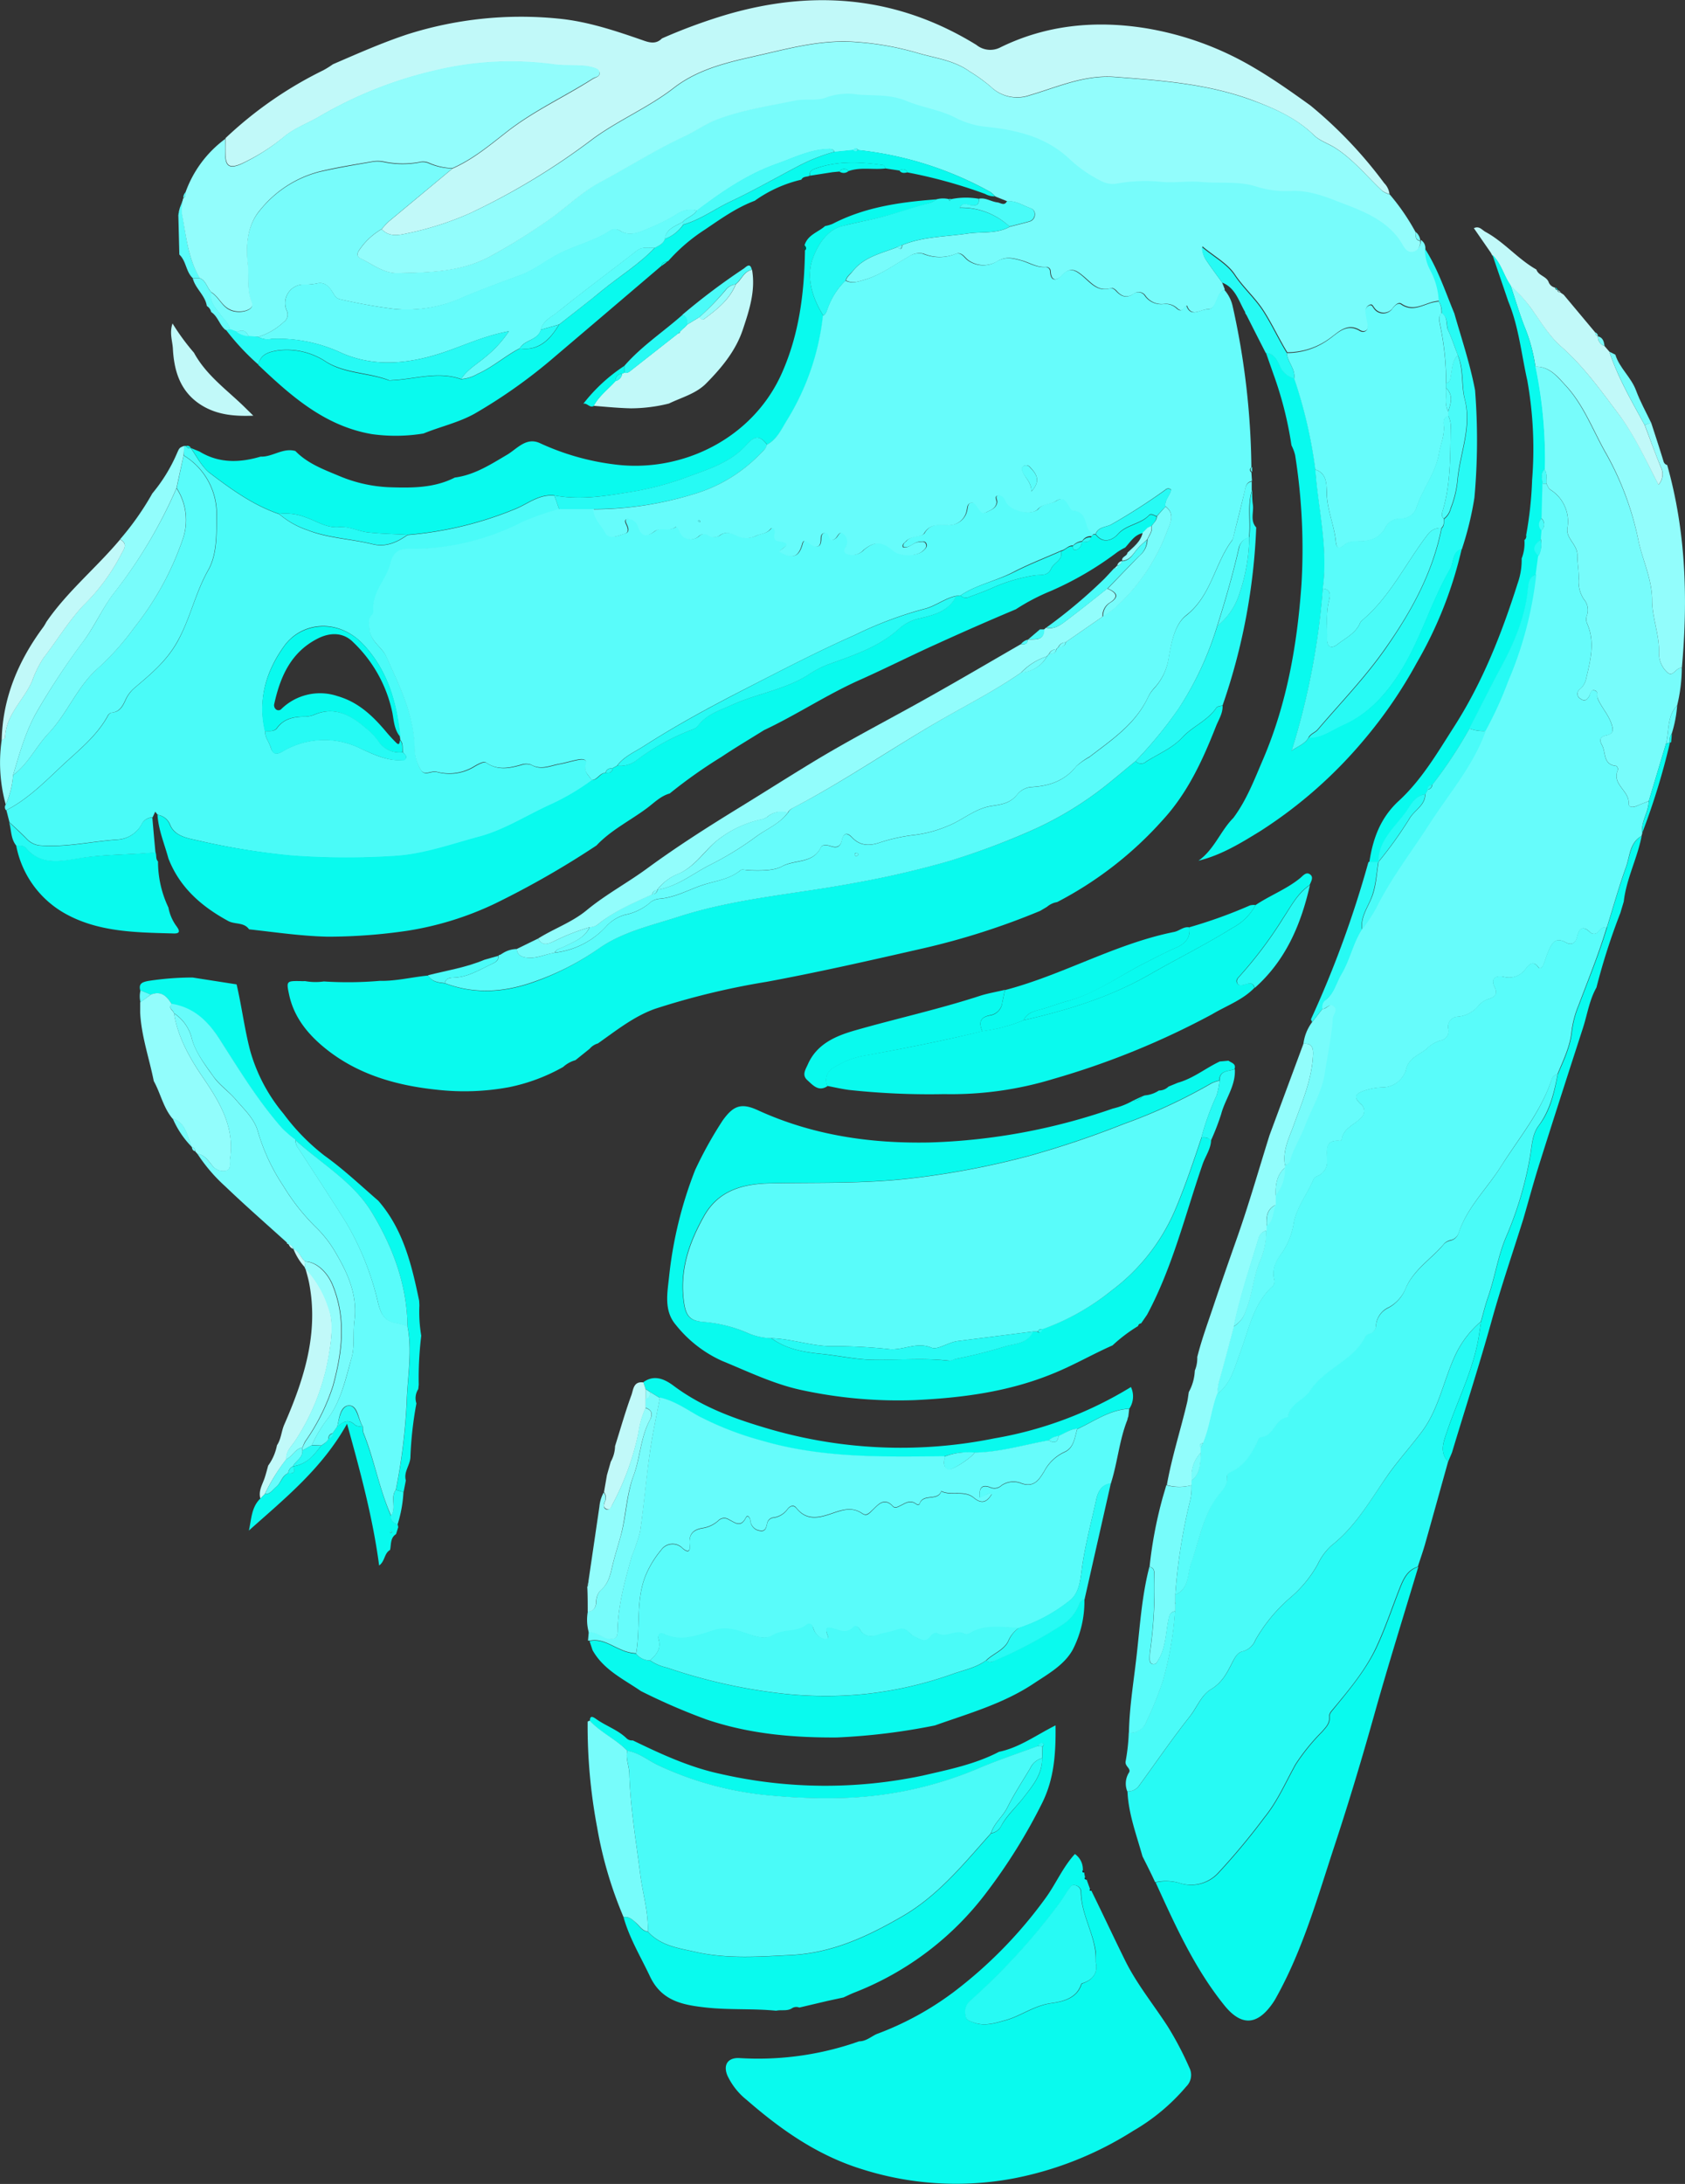 <svg id="e1e7a6b0-c2b3-40ba-a6a8-450deac731a6" data-name="Capa 1" xmlns="http://www.w3.org/2000/svg" viewBox="0 0 282.04 365.4">
  <rect x="0" y="0" width="282.04" height="365.4" fill="#333333" stroke="none"/>
  <defs>
    <style>
      .afa666e7-728a-4a05-852e-6cc08654d44f {
        fill: #09faee;
      }

      .a661e817-ec69-47f5-9429-0c1c6dc51555 {
        fill: #27faf4;
      }

      .b4c6b15f-2c94-4056-b7bb-c4f45f8a737d {
        fill: #77fcfb;
      }

      .b837fe73-7f4b-49f3-a2a7-5ae2c35bdbc2 {
        fill: #c1f9f9;
      }

      .ad9776e2-114e-4874-8f54-342cd58f8583 {
        fill: #02212b;
      }

      .a6af5ee5-0b20-489d-8e68-af6cc92206a7 {
        fill: #4afbf8;
      }

      .ad498994-d079-4061-a63e-4f9345d0d323 {
        fill: #59fcfa;
      }

      .bd484e79-193b-451f-b375-8388dd24703d {
        fill: #92fdfc;
      }

      .bb4036ef-2bce-4478-a899-4b09128e776e {
        fill: #66fcfb;
      }

      .bf9e1a4a-2082-41c6-b6a2-bb25a75acab2 {
        fill: #056b5d;
      }

      .ad04f1ab-e0b9-4b94-afe9-14441764287e {
        fill: #02272e;
      }

      .a2f11701-9e18-4922-ac2e-a1224bb166cd {
        fill: #035049;
      }

      .a8a419a7-adad-4a24-8330-b0f8fdbafa38 {
        fill: #0f9482;
      }
    </style>
  </defs>
  <title>fitness-progress</title>
  <g>
    <path class="afa666e7-728a-4a05-852e-6cc08654d44f" d="M202.79,358.84c1.14,0,2-.79,2.91-1.21a51.08,51.08,0,0,0,12.86-7,74.68,74.68,0,0,0,15.54-15.91c1.68-2.36,2.82-5.07,4.8-7.22a3.14,3.14,0,0,1,1.33,2.75c-.16.28,0,.32.24.35,0,.27.09.55.13.82-.14.28.06.32.26.36l.58,1.6c-.16.28,0,.28.21.25,1.92,3.9,3.76,7.85,5.68,11.73s4.74,7.34,7.11,11a54.77,54.77,0,0,1,3.61,6.87,2.7,2.7,0,0,1-.51,3.17,33.7,33.7,0,0,1-8.92,7.44,57.63,57.63,0,0,1-20,7.94,52,52,0,0,1-25.34-1.54c-7.45-2.3-13.56-6.59-19.32-11.6a11.34,11.34,0,0,1-3.23-4.09c-.75-1.82.12-3,2-2.91a50.73,50.73,0,0,0,18.6-2.31Zm39.6-13.25a13.69,13.69,0,0,0,0-1.71c-.46-3.46-2.48-6.55-2.44-10.16a1.19,1.19,0,0,0-1.05-1c-.58-.12-.8.35-1,.71-.59.85-1.11,1.76-1.74,2.58a110.13,110.13,0,0,1-14.83,16.14,2.43,2.43,0,0,0-.7,2.29c0,.91.74,1,1.44,1.29,1.82.67,3.74,0,5.23-.4,2.55-.69,4.73-2.43,7.62-2.85,1.75-.25,4.31-.7,5.09-3.19,0-.09.22-.15.34-.19C242,348.47,242.77,347.28,242.39,345.59Z" transform="translate(-58.98 -17.3)"/>
    <path class="a661e817-ec69-47f5-9429-0c1c6dc51555" d="M250.21,327.89c-1-3.6-2.35-7.1-2.51-10.88a2.24,2.24,0,0,0,1.88-.84c2.85-3.92,5.59-7.92,8.59-11.72,1.2-1.51,1.89-3.55,3.55-4.53,1.89-1.13,2.72-2.85,3.62-4.62.4-.77.78-1.53,1.72-1.73a3.13,3.13,0,0,0,2.07-1.88,27,27,0,0,1,5.74-7,20.41,20.41,0,0,0,4.69-5.67,10,10,0,0,1,2.28-3.12c4.24-3.31,6.7-8,9.75-12.22,1.71-2.35,3.66-4.52,5.4-6.85,2.87-3.84,3.62-8.65,5.64-12.89a16.54,16.54,0,0,1,4.25-5.53c-.23,1.4-.39,2.81-.71,4.19-1.11,4.94-3.4,9.47-5,14.24-.56,1.68-1.3,3.39.2,5-1.28,4.58-2.55,9.17-3.84,13.74-.37,1.3-.82,2.56-1.23,3.84-1.83.57-2.48,2.14-3.11,3.73-1.3,3.31-2.42,6.7-3.94,9.91-1.75,3.69-4.38,6.85-7,10-.37.47-.84.86-.79,1.49.09,1.12-.61,1.76-1.26,2.51a34,34,0,0,0-4.38,5.41c-1.68,3-3,6.15-5.21,8.87a113.09,113.09,0,0,1-7.82,9.39,6.19,6.19,0,0,1-6.46,1.6,8,8,0,0,0-4-.11C251.68,330.79,250.94,329.34,250.21,327.89Z" transform="translate(-58.98 -17.3)"/>
    <path class="afa666e7-728a-4a05-852e-6cc08654d44f" d="M252.41,332.25a8,8,0,0,1,4,.11,6.19,6.19,0,0,0,6.46-1.6,113.09,113.09,0,0,0,7.82-9.39c2.2-2.72,3.53-5.88,5.21-8.87a34,34,0,0,1,4.38-5.41c.65-.75,1.35-1.39,1.26-2.51-.05-.63.42-1,.79-1.49,2.58-3.15,5.21-6.31,7-10,1.52-3.21,2.64-6.6,3.94-9.91.63-1.59,1.28-3.16,3.11-3.73-2.45,8.17-5,16.3-7.31,24.52-2.06,7.35-4.25,14.67-6.64,21.92-2.86,8.66-5.32,17.5-9.8,25.55a9.78,9.78,0,0,1-.72,1.16c-2.66,3.74-5.34,3.63-8.17,0C258.81,346.41,255.64,339.32,252.41,332.25Z" transform="translate(-58.98 -17.3)"/>
    <path class="afa666e7-728a-4a05-852e-6cc08654d44f" d="M226.2,310.4c3.41-.7,6.2-2.79,9.46-4.42.05,4.62-.2,8.82-2.2,12.9a93.79,93.79,0,0,1-9.32,15,50.74,50.74,0,0,1-22.2,16.82c-.6.24-1.18.53-1.77.8l-2.68.58-4.71,1.11a1.4,1.4,0,0,0-1.15.06c-.83.61-1.83.26-2.73.47-3.92-.39-7.87-.1-11.8-.54s-7.4-1.11-9.34-5.23c-1.54-3.27-3.43-6.36-4.41-9.87.94-.18,1.52.41,2.13,1s1,1.31,1.94,1.42c2.13,2.38,5.15,2.77,8,3.4,5.3,1.2,10.66.79,16.06.52,6.91-.35,12.82-3.15,18.62-6.51,6-3.49,10.27-8.81,14.79-13.87a2.21,2.21,0,0,0,1.66-1.22c1-1.79,2.49-3.12,3.71-4.7,1.55-2,3.2-3.9,3.16-6.63l.06-1.94c.18-.19.33-.46,0-.58s-.63.23-.85.52c-3.12,1.15-6.28,2.21-9.35,3.48a62.88,62.88,0,0,1-22.58,5.15,98.7,98.7,0,0,1-12.63-.38,55.68,55.68,0,0,1-19-5.11c-1.68-.82-3.16-2.08-5.08-2.37-1.88-1.94-4.46-3-6.27-5.05,0-.91.47-.7,1-.33,1.64,1.19,3.65,1.82,5.13,3.26a1.29,1.29,0,0,0,1.05.35c4.72,2.29,9.5,4.5,14.64,5.6a78.81,78.81,0,0,0,33.94.28C217.8,313.37,222.19,312.49,226.2,310.4Z" transform="translate(-58.98 -17.3)"/>
    <path class="b4c6b15f-2c94-4056-b7bb-c4f45f8a737d" d="M157.71,305.18c1.81,2,4.39,3.11,6.27,5.05-.31,1.32.31,2.56.34,3.86.16,5.63,1.12,11.19,1.82,16.77.4,3.2,1.39,6.33,1.28,9.61-.91-.11-1.34-.88-1.94-1.42s-1.19-1.14-2.13-1a67.58,67.58,0,0,1-4.42-15,91.55,91.55,0,0,1-1.59-17.72Z" transform="translate(-58.98 -17.3)"/>
    <path class="afa666e7-728a-4a05-852e-6cc08654d44f" d="M301.37,261.87c-1.5-1.6-.76-3.31-.2-5,1.6-4.77,3.89-9.3,5-14.24.32-1.38.48-2.79.71-4.2.39-1.35.71-2.73,1.18-4.06,1.18-3.35,1.65-6.89,3.07-10.19a59.17,59.17,0,0,0,4-13.52c.29-1.72.34-3.59,1.41-5,2-2.59,2.6-5.59,3.2-8.64,1-2.34,2.12-4.64,2.36-7.19a16.56,16.56,0,0,1,1.15-4.3c1.64-4.35,3.41-8.65,4.74-13.11,1.05-3.37,2-6.78,3.2-10.1.65-1.8.6-4,2.58-5.17-.72,3.74-2.57,7.17-3,11l-.57,1.9a107.46,107.46,0,0,0-4,12.47c-1.2,2.12-1.53,4.53-2.27,6.8-2.43,7.49-4.85,15-7.21,22.48-1,3.14-1.85,6.32-2.77,9.48-1.76,5.62-3.68,11.2-5.26,16.87-2.06,7.43-4.44,14.76-6.66,22.14C301.83,260.81,301.58,261.34,301.37,261.87Z" transform="translate(-58.98 -17.3)"/>
    <path class="afa666e7-728a-4a05-852e-6cc08654d44f" d="M125.56,272.41l.08.4-.37,1.17c-1,.64-.79,1.73-1,2.65-1,.56-.83,1.88-1.83,2.6-1.05-8-3.15-15.7-5.37-23.72C112.9,263,106.66,268,100.64,273.38c.43-1.89.4-3.89,1.92-5.36l.74-.75c.94.08,1.3-.73,1.9-1.19.83-.63,1-1.87,2-2.29.94.09,1.32-.22.8-1.15h0c2.21-.28,3.5-1.81,4.72-3.45.46-.34,1-.58,1.2-1.19a.78.78,0,0,0,.69-.86l.79-1.14c.93-.77,1.84-1.41,3-.29.28.26.85.23,1.29.33a3.81,3.81,0,0,0,.09,1c1.84,4.53,2.68,9.39,4.63,13.88C124.34,271.74,124.91,272.1,125.56,272.41Zm-1.14,1a2.71,2.71,0,0,0-.16.27s.09.11.12.1a1.58,1.58,0,0,0,.24-.15Z" transform="translate(-58.98 -17.3)"/>
    <path class="b837fe73-7f4b-49f3-a2a7-5ae2c35bdbc2" d="M103.3,267.27l-.74.75c-.36-1.3.37-2.37.74-3.51.21-.65.38-1.32.57-2a8.54,8.54,0,0,0,1.47-3.4c.72-1.07.73-2.38,1.25-3.52,3.28-7.53,5.75-15.2,4.14-23.59-.17-.88-.44-1.75-.67-2.62h0a17.64,17.64,0,0,1,4,6.91c.78,2.28.39,5.13,0,7.63a37.26,37.26,0,0,1-5.66,14.45c-.59.9-1.59,1.77-1.48,3.08A32.38,32.38,0,0,0,103.3,267.27Z" transform="translate(-58.98 -17.3)"/>
    <path class="ad9776e2-114e-4874-8f54-342cd58f8583" d="M240.47,330.6c-.22,0-.4-.07-.24-.35Z" transform="translate(-58.98 -17.3)"/>
    <path class="ad9776e2-114e-4874-8f54-342cd58f8583" d="M240.86,331.78c-.2,0-.4-.08-.26-.36Z" transform="translate(-58.98 -17.3)"/>
    <path class="ad9776e2-114e-4874-8f54-342cd58f8583" d="M241.65,333.63c-.2,0-.37,0-.21-.25A.57.57,0,0,1,241.65,333.63Z" transform="translate(-58.98 -17.3)"/>
    <path class="a6af5ee5-0b20-489d-8e68-af6cc92206a7" d="M89.78,91.94a.53.53,0,0,1,.35,0,.7.7,0,0,0,.8.36l0,0c1,1.41,1.85,3.15,3.2,4.18,3.58,2.72,7.25,5.37,11.59,6.85a14.17,14.17,0,0,0,4.67,2.66c3.52,1.4,7.31,1.48,10.93,2.37,2.22.56,4.12-.28,5.88-1.54a59.83,59.83,0,0,0,17.76-4.23c2.25-.84,4.18-2.65,6.82-2.35l.81,2.29a51.76,51.76,0,0,0-6,2.1,40.88,40.88,0,0,1-17.72,4.56c-2,0-3.79-.42-4.51,2.51-.66,2.67-3.14,4.79-2.81,7.91a1,1,0,0,1-.31.7c-.66.73-.41,1.51-.34,2.37.17,2.05,2.09,2.94,2.8,4.55,2.16,4.85,4.6,9.63,4.74,15.13a7,7,0,0,0,1.09,3.89c.63.91,1.68,0,2.57.23a8,8,0,0,0,6-.72c.7-.42,1.87-1.11,2.26-.84,2,1.35,3.88.94,5.9.39a2.49,2.49,0,0,1,1.7,0c1.62.93,3.14.14,4.68-.14,1.08-.19,2.14-.54,3.22-.73.64-.12,1.56-.12,1.22.88-.41,1.24.54,1.76,1,2.57a39.24,39.24,0,0,1-7.14,4.18c-3.87,1.77-7.48,4.12-11.63,5.25-4.79,1.31-9.5,3-14.52,3.27a125.56,125.56,0,0,1-16.91-.09A123.79,123.79,0,0,1,92,157.9c-1.69-.38-3.71-.7-4.51-2.54a2.68,2.68,0,0,0-2.1-1.73c-.15-.17-.29-.34-.43-.52l-.44.95a2,2,0,0,0-1.84,1.19,4.93,4.93,0,0,1-3.94,2.51c-4.29.27-8.51,1.29-12.84,1a3.51,3.51,0,0,1-2.41-1.09c-.95-1-1.95-1.87-2.93-2.81l-.51-2c3.55-1.82,6.38-4.67,9.2-7.32s6-5.08,7.88-8.63a.92.92,0,0,1,.64-.39c1.34-.13,1.8-1.15,2.27-2.17a5.68,5.68,0,0,1,1.53-2c2.67-2.27,5.28-4.41,7.11-7.67,2.15-3.87,3-8.19,5.18-12,1.45-2.56,1.39-5.84,1.4-8.94a11.42,11.42,0,0,0-5.5-10.24C89.73,93,89.76,92.46,89.78,91.94Zm13.58,47.66c-.07,1.05.65,1.82.93,2.74.39,1.29,1.09,1.21,2,.66a13.66,13.66,0,0,1,13.19-.4c2.06.94,4.1,1.92,6.45,1.89.41,0,.82,0,1-.37s-.31-.66-.51-1c-.1-.68.09-1.43-.43-2l-.07-.53c-.49-5.69-2.07-11.06-6-15.33-4.14-4.54-10.37-4.07-13.4.15S102.11,134.35,103.36,139.6Z" transform="translate(-58.98 -17.3)"/>
    <path class="afa666e7-728a-4a05-852e-6cc08654d44f" d="M235.93,168.23a3.51,3.51,0,0,0-1.71.8l-1.13.67a121.54,121.54,0,0,1-19.41,6.23c-8.76,2-17.53,4-26.38,5.64a125.74,125.74,0,0,0-18.65,4.51c-3.56,1.26-6.52,3.64-9.59,5.8a2.85,2.85,0,0,0-1.39.9l-2.37,1.9h0a5.1,5.1,0,0,0-2.06,1.14,30.91,30.91,0,0,1-9,3.37,41,41,0,0,1-12,.45c-6.77-.69-13.22-2.49-18.62-6.78-2.95-2.34-5.42-5.24-6.25-9.15-.48-2.25-.45-2.3,1.9-2.26a6.51,6.51,0,0,0,.77,0,9.8,9.8,0,0,0,3.15.06,62.09,62.09,0,0,0,9.35-.1c2.76.06,5.43-.64,8.14-.89.62,1.12,1.73,1.19,2.8,1.32,5,1.89,9.95,1.52,14.87-.22A44.34,44.34,0,0,0,159.18,176c4-2.81,8.79-3.85,13.35-5.33,9.56-3.09,19.6-3.79,29.41-5.64a157.58,157.58,0,0,0,15.92-3.68A123.74,123.74,0,0,0,231,156.53,57.6,57.6,0,0,0,242.41,150c2.29-1.68,4.43-3.56,6.64-5.35a1.25,1.25,0,0,0,1.77.1c2.05-1.32,4.33-2.2,6.09-4.08s4.2-2.76,5.66-4.93c.17-.25.69-.27,1.05-.39.06,1.29-.66,2.35-1.11,3.48-2.22,5.65-4.74,11.14-8.92,15.68A61.78,61.78,0,0,1,235.93,168.23Z" transform="translate(-58.98 -17.3)"/>
    <path class="afa666e7-728a-4a05-852e-6cc08654d44f" d="M85.34,153.63a2.68,2.68,0,0,1,2.1,1.73c.8,1.84,2.82,2.16,4.51,2.54a123.79,123.79,0,0,0,15.9,2.53,125.56,125.56,0,0,0,16.91.09c5-.25,9.73-2,14.52-3.27,4.15-1.13,7.76-3.48,11.63-5.25a39.24,39.24,0,0,0,7.14-4.18c1,0,1.35-1.16,2.3-1.21.59,0,1.11,0,1.19-.78l.75-.41a4.52,4.52,0,0,0,3.13-.85,36.93,36.93,0,0,1,9.49-5.23,2,2,0,0,0,.92-.68c1.46-1.88,3.65-2.53,5.68-3.44,4.12-1.85,8.7-2.51,12.61-4.93a17,17,0,0,1,3.21-1.73c4.28-1.56,8.68-2.92,12.18-6.13a7.66,7.66,0,0,1,3.44-1.68c2.38-.56,4.84-1.19,6.07-3.72l.74-.11a1.18,1.18,0,0,0,1.43.26c1.21-.46,2.44-.87,3.62-1.4a28.05,28.05,0,0,1,7.4-2.22c1.1-.16,2.15.17,2.73-1.14.45-1,2-1.39,1.63-2.88.7-.15,1.15-.89,1.94-.83.07.3.13.7.53.6a1.34,1.34,0,0,0,1-1.36h0c.65,0,1.39.17,1.57-.78l.33-.42.43,0c1.25,1.65,2.86.89,3.68,0,1.47-1.67,3.79-1.65,5.24-3.19.35-.36.85,0,1.27.19,0,.72-.58,1.11-.9,1.64l-.67.33-.8.79,0,0c-1.36.32-2,1.47-2.87,2.4a11.73,11.73,0,0,0-1.34.78,54.45,54.45,0,0,1-11.11,6.49,35,35,0,0,0-5.85,3.06Q222.45,122,215.87,125c-4.25,1.91-8.39,4-12.66,5.92-5.64,2.47-10.77,5.92-16.34,8.54-2.38,1.49-4.81,2.92-7.15,4.49a82.63,82.63,0,0,0-8.64,6.11c-1.55.43-2.65,1.6-3.87,2.5-2.8,2.07-6,3.65-8.39,6.2a149.2,149.2,0,0,1-17,9.73,53.14,53.14,0,0,1-14.6,4.53,91.75,91.75,0,0,1-13.35,1c-4.43-.09-8.8-.75-13.2-1.23-.85-1.23-2.37-.78-3.5-1.4-4.46-2.43-8.11-5.59-10-10.46C86.51,158.49,85.5,156.17,85.34,153.63Z" transform="translate(-58.98 -17.3)"/>
    <path class="afa666e7-728a-4a05-852e-6cc08654d44f" d="M175.33,213.07a66.09,66.09,0,0,1,4.62-8.31c1.76-2.45,3.08-3,5.89-1.7,9.14,4.18,18.79,5.59,28.74,5.39a102.4,102.4,0,0,0,30.66-5.67,12.71,12.71,0,0,0,3.43-1.35,1.59,1.59,0,0,0,1.5-.7l.45-.16a5,5,0,0,0,2.34-.81,2.29,2.29,0,0,0,1.61-.66l1.58-.65c2.58-.72,4.65-2.45,7-3.55l1.46-.13c.48.37,1.33.48,1,1.42-1,.39-2.51.15-2.55,1.88a6.51,6.51,0,0,0-1.29.43,90.42,90.42,0,0,1-14.77,6.85,159.54,159.54,0,0,1-15.85,5.34,139,139,0,0,1-19.83,3.76c-7.84.91-15.64.65-23.46.81-4.51.1-8.63,1.13-11.08,5.5-2.57,4.57-4.16,9.25-3.32,14.68.35,2.21,1.16,2.84,3.1,3a23,23,0,0,1,7.34,1.79,10.6,10.6,0,0,0,4.14.94c2.47,1.82,5.4,2.36,8.31,2.65s6,1,9.06,1c4.13,0,8.27-.34,12.39.16.35,0,.74-.23,1.11-.32a76.75,76.75,0,0,0,8-2c1.7-.61,4-.4,4.91-2.57h.76c.51.39.67,0,.8-.39A39.57,39.57,0,0,0,245,233.26a33.06,33.06,0,0,0,10.64-13.39c1.72-4,3.09-8.13,4.48-12.25.61,0,1.21-.06,1.57.57-.09,1.46-1,2.63-1.45,4-2.9,8.43-5,17.15-9.26,25.08l-1,1.45a.55.55,0,0,0-.51.45,26.32,26.32,0,0,0-4.27,3.23c-3.42,1.51-6.65,3.4-10.14,4.79-7.39,3-15.11,4-23,4.37a76.72,76.72,0,0,1-18.94-1.69c-4.65-1-8.92-3.09-13.29-4.88a20.79,20.79,0,0,1-7.71-6c-2.08-2.41-1.42-5.42-1.13-8.24A68.2,68.2,0,0,1,175.33,213.07Z" transform="translate(-58.98 -17.3)"/>
    <path class="ad498994-d079-4061-a63e-4f9345d0d323" d="M89.71,93.51a11.42,11.42,0,0,1,5.5,10.24c0,3.1.05,6.38-1.4,8.94-2.18,3.85-3,8.17-5.18,12-1.83,3.26-4.44,5.4-7.11,7.67a5.68,5.68,0,0,0-1.53,2c-.47,1-.93,2-2.27,2.17a.92.92,0,0,0-.64.39c-1.88,3.55-5.09,6-7.88,8.63s-5.65,5.5-9.2,7.32a.75.75,0,0,1-.06-.95A14.66,14.66,0,0,0,61.17,147c2.53-1.9,3.85-4.82,6-7.09,3.14-3.32,4.78-7.86,8.32-10.92a44.09,44.09,0,0,0,6-6.74,49.52,49.52,0,0,0,8.06-14.66,9.8,9.8,0,0,0-1-8.64Z" transform="translate(-58.98 -17.3)"/>
    <path class="afa666e7-728a-4a05-852e-6cc08654d44f" d="M129.18,235.7a24,24,0,0,0,.31,5.08,59.13,59.13,0,0,0-.42,8.2l-.08.74a2.77,2.77,0,0,0-.31,2.39,61.74,61.74,0,0,0-1,8.89c0,1.39-1.18,2.54-.77,4l-.38,1.95-1.27-.39A99.67,99.67,0,0,0,127.07,252c.1-4.25,1-8.5.12-12.77-.08-6.88-2.39-13.11-5.87-18.91-3.15-5.25-8.53-8.25-12.9-12.27a20.35,20.35,0,0,1-2.18-1.89c-4-4.5-7.1-9.6-10.29-14.62-2-3.17-4.4-5.58-8.23-6.21-.8-1.34-1.77-2.3-3.5-1.6L82.45,183c-.29-1.14.35-1.38,1.32-1.57a48.77,48.77,0,0,1,7.44-.58L98.58,182c.86,3.65,1.31,7.37,2.25,11a28.43,28.43,0,0,0,5.62,10.66,35.6,35.6,0,0,0,6.85,7c3.22,2.3,6.06,5,9,7.54,4.18,4.8,5.59,10.73,6.84,16.73Z" transform="translate(-58.98 -17.3)"/>
    <path class="afa666e7-728a-4a05-852e-6cc08654d44f" d="M87.17,169.14a7.65,7.65,0,0,0,1.38,3.17c.53.73.6,1.2-.49,1.17-6.34-.17-12.81-.2-18.46-3.49a16.57,16.57,0,0,1-7.92-11.27c.59,0,1.23,0,1.64.45,2.5,2.93,5.87,2.18,8.86,1.7,4.27-.67,8.55-.53,12.81-1,.24.49,0,1.13.44,1.56A17.84,17.84,0,0,0,87.17,169.14Z" transform="translate(-58.98 -17.3)"/>
    <path class="bd484e79-193b-451f-b375-8388dd24703d" d="M61.17,147a14.66,14.66,0,0,1-1.23,4.91,26.27,26.27,0,0,1-.68-10.77c.2-.15.57-.3.58-.46.09-3.83,3.14-6.26,4.53-9.48a17.85,17.85,0,0,1,1.88-3.82c2.25-2.91,4.15-6.08,6.68-8.8a33.25,33.25,0,0,0,6.25-8.4c.41-.88,1.36-1.82-.09-2.66a47,47,0,0,0,5.39-7.67,27.23,27.23,0,0,0,4.14-6.75c.39-.89.4-.89,1.16-1.19,0,.52,0,1-.07,1.57-.4,1.82-.8,3.65-1.19,5.47A80.32,80.32,0,0,1,77.94,116.7c-1.93,2.56-3.24,5.6-5.19,8.16A121.24,121.24,0,0,0,65.37,136C63.32,139.44,62.28,143.26,61.17,147Z" transform="translate(-58.98 -17.3)"/>
    <path class="bd484e79-193b-451f-b375-8388dd24703d" d="M84.22,183.71c1.73-.7,2.7.26,3.5,1.6-.68.73.28,1,.39,1.57.67,4.06,2.68,7.55,4.94,10.85,2.79,4.1,5.23,8.23,4.44,13.47-.11.73.3,1.77-.71,2a2.28,2.28,0,0,1-2.24-.85c-.69-.82-1.3-1.83-2.52-2h0l-.37-.41h0a.69.69,0,0,0-.53-.71l0,.06c-.86-1.76-.92-4.06-3.26-4.83-1.55-1.83-2-4.23-3.14-6.28-.76-3.82-2.08-7.53-2.28-11.46,0-.57,0-1.15,0-1.72Z" transform="translate(-58.98 -17.3)"/>
    <path class="afa666e7-728a-4a05-852e-6cc08654d44f" d="M248.28,249.37A3.68,3.68,0,0,1,248,253c-3.28.14-5.87,2.09-8.7,3.38-1.18,0-2.09.79-3.13,1.21a2.8,2.8,0,0,0-1.64.73c-4.13.74-8.17,2-12.41,2.05A11.18,11.18,0,0,0,217,261c-10.23.1-20.47.34-30.45-2.59a52.74,52.74,0,0,1-10.66-4.13c-2.08-1.16-4.08-2.58-6.48-3.1l-1.64-1-.74-.49-.37-1.13c1.88-1.37,3.69-.44,5.1.62,5,3.73,10.67,5.68,16.54,7.37a78.81,78.81,0,0,0,37.16,1.4A64.49,64.49,0,0,0,248.28,249.37Z" transform="translate(-58.98 -17.3)"/>
    <path class="b837fe73-7f4b-49f3-a2a7-5ae2c35bdbc2" d="M79.09,107.55c1.45.84.5,1.78.09,2.66a33.25,33.25,0,0,1-6.25,8.4c-2.53,2.72-4.43,5.89-6.68,8.8a17.85,17.85,0,0,0-1.88,3.82c-1.39,3.22-4.44,5.65-4.53,9.48,0,.16-.38.31-.58.46.16-7.12,2.79-13.33,7-19a8.21,8.21,0,0,0,.48-.81C70.25,116.25,75.11,112.3,79.09,107.55Z" transform="translate(-58.98 -17.3)"/>
    <path class="a661e817-ec69-47f5-9429-0c1c6dc51555" d="M85,159.92c-4.26.42-8.54.28-12.81,1-3,.48-6.36,1.23-8.86-1.7-.41-.48-1-.43-1.64-.45-.92-1.13-.8-2.58-1.17-3.88,1,.94,2,1.85,2.93,2.81a3.51,3.51,0,0,0,2.41,1.09c4.33.31,8.55-.71,12.84-1a4.93,4.93,0,0,0,3.94-2.51,2,2,0,0,1,1.84-1.19C84.64,156,84.82,158,85,159.92Z" transform="translate(-58.98 -17.3)"/>
    <path class="b837fe73-7f4b-49f3-a2a7-5ae2c35bdbc2" d="M166.68,248.6c.12.38.25.75.37,1.13,0,.54,0,1.08,0,1.62l0,1.53a15.15,15.15,0,0,0-1.18,4.1,44.83,44.83,0,0,1-4.4,12.09c-.18.37-.32,1-.95.71s-.47-.72-.31-1.19a1.5,1.5,0,0,0-.13-1.64c.16-.95.33-1.89.49-2.84.21-.75.43-1.49.64-2.24a5.63,5.63,0,0,0,.72-2.62c.89-2.82,1.69-5.66,2.7-8.43C165,249.91,164.94,248.35,166.68,248.6Z" transform="translate(-58.98 -17.3)"/>
    <path class="bb4036ef-2bce-4478-a899-4b09128e776e" d="M84.22,183.71,82.5,185a4.1,4.1,0,0,1,0-2Z" transform="translate(-58.98 -17.3)"/>
    <path class="b4c6b15f-2c94-4056-b7bb-c4f45f8a737d" d="M340.49,129.06a27.51,27.51,0,0,1-.78,6.26c-1.73,1.81-1.32,4.24-1.87,6.4l-2.88,9.6c-.65.27-1.32.52-2,.81s-1.41.29-1.37-.44c.13-2.13-2.91-3.2-1.78-5.61.07-.14-.19-.63-.32-.64-2.22-.22-1.67-2.24-2.35-3.47-.54-1-.31-1.42.73-1.65,1.23-.27,1.2-.95.82-2-.53-1.54-1.67-2.71-2.28-4.17-.19-.44.15-1.17-.51-1.34s-.7.61-.93,1c-.36.61-.78.87-1.41.4a.94.94,0,0,1-.1-1.63,3.12,3.12,0,0,0,1-1.63c.7-3.09,1.58-6.17.19-9.32a1.85,1.85,0,0,1-.06-1.31,2.76,2.76,0,0,0-.49-2.76,5.34,5.34,0,0,1-.85-3.51c0-1.3-.24-2.61-.24-3.87,0-1.8-1.88-2.75-1.68-4.46a6.28,6.28,0,0,0-2.89-6.53c-.29-.2-.42-.64-.62-1-.09-.78.21-1.61-.33-2.33a76.07,76.07,0,0,0-1.58-17.22c2.4-.07,3.74,1.7,5.11,3.17,3.11,3.37,4.64,7.74,6.91,11.64A50.21,50.21,0,0,1,333.28,108c.73,3.25,2.23,6.28,2.24,9.77,0,2.92,1.24,5.77,1.15,8.79a4.3,4.3,0,0,0,1.46,3.31C339.07,130.62,339.54,128.88,340.49,129.06Z" transform="translate(-58.98 -17.3)"/>
    <path class="bd484e79-193b-451f-b375-8388dd24703d" d="M340.49,129.06c-.95-.18-1.42,1.56-2.36.79a4.3,4.3,0,0,1-1.46-3.31c.09-3-1.14-5.87-1.15-8.79,0-3.49-1.51-6.52-2.24-9.77A50.21,50.21,0,0,0,328,93.46c-2.27-3.9-3.8-8.27-6.91-11.64-1.37-1.47-2.71-3.24-5.11-3.17a28,28,0,0,0-1.62-6.19c-1-2.44-1.72-5-2.57-7.49a25.67,25.67,0,0,1,3.47,3.89c1.6,2.19,3,4.62,5,6.38,3.79,3.34,6.67,7.37,9.65,11.33,2.72,3.59,4.57,7.74,6.68,11.83a2.62,2.62,0,0,0,.41-2.92c-1-2.34-1.82-4.72-2.72-7.08l1.07-.39c.7,2.15,1.41,4.3,2.07,6.46a.87.87,0,0,0,.62.64C341.19,106.26,341.53,117.61,340.49,129.06Z" transform="translate(-58.98 -17.3)"/>
    <path class="bb4036ef-2bce-4478-a899-4b09128e776e" d="M337.84,141.72c.55-2.16.14-4.59,1.87-6.4a20.61,20.61,0,0,1-.91,4.73,1.87,1.87,0,0,0-.3,1.5h0Z" transform="translate(-58.98 -17.3)"/>
    <path class="afa666e7-728a-4a05-852e-6cc08654d44f" d="M338.5,141.55a1.87,1.87,0,0,1,.3-1.5c0,.48-.06.95-.1,1.42A.5.5,0,0,1,338.5,141.55Z" transform="translate(-58.98 -17.3)"/>
    <path class="b837fe73-7f4b-49f3-a2a7-5ae2c35bdbc2" d="M334.26,88.4c.9,2.36,1.76,4.74,2.72,7.08a2.62,2.62,0,0,1-.41,2.92c-2.11-4.09-4-8.24-6.68-11.83-3-4-5.86-8-9.65-11.33-2-1.76-3.43-4.19-5-6.38A25.67,25.67,0,0,0,311.74,65c-1.08-1.63-1.49-3.65-3-5l0,0-.23-.43-2.83-4.09c.91-.44,1.37.31,1.95.62,3.13,1.7,5.42,4.55,8.52,6.3.34,1.06,1.75,1.11,2.08,2.19a1.53,1.53,0,0,0,1.06.84h0a.35.35,0,0,0,.38.4h0a.37.37,0,0,0,.45.37l.6.42L326,72.93a.6.6,0,0,0,.44.62l0,0a1.63,1.63,0,0,0,1.1,1.64l.81.93C329.79,80.48,332.08,84.41,334.26,88.4Z" transform="translate(-58.98 -17.3)"/>
    <path class="b4c6b15f-2c94-4056-b7bb-c4f45f8a737d" d="M334.26,88.4c-2.18-4-4.47-7.92-5.9-12.26l1,.5c.7,2.25,2.64,3.76,3.47,6,.69,1.86,1.67,3.61,2.53,5.41Z" transform="translate(-58.98 -17.3)"/>
    <path class="b837fe73-7f4b-49f3-a2a7-5ae2c35bdbc2" d="M320.19,66.17a.37.37,0,0,1-.45-.37Z" transform="translate(-58.98 -17.3)"/>
    <path class="afa666e7-728a-4a05-852e-6cc08654d44f" d="M319.74,65.8a.35.35,0,0,1-.38-.4Z" transform="translate(-58.98 -17.3)"/>
    <path class="b837fe73-7f4b-49f3-a2a7-5ae2c35bdbc2" d="M96.72,40.42a65.87,65.87,0,0,1,16.39-11.37,16.19,16.19,0,0,0,1.6-1c4.1-1.77,8.17-3.58,12.45-5a62.83,62.83,0,0,1,25.15-2.65c5,.46,9.75,2.07,14.47,3.71,1.16.41,2.12.51,3-.38a92.1,92.1,0,0,1,10.88-4c14.67-4.27,28.63-3,41.76,5.09a3.68,3.68,0,0,0,4.06.38c7.67-3.75,15.86-4.51,24.15-3.2a52.12,52.12,0,0,1,18.2,6.6c3.3,1.93,6.39,4.12,9.48,6.34a73,73,0,0,1,12.36,13,3.11,3.11,0,0,1,.89,1.85,4.2,4.2,0,0,1-1.21-.56c-2.61-2.44-4.86-5.28-7.92-7.22-1.15-.73-2.55-1.16-3.5-2.08-3.06-2.94-6.69-4.52-10.67-6-7.4-2.66-15-3.2-22.7-3.78-5.12-.38-9.59,1.7-14.27,3.07a6.32,6.32,0,0,1-6.47-1.42,27.7,27.7,0,0,0-3.58-2.58c-2.65-1.91-5.88-2.23-8.9-3.14a48.8,48.8,0,0,0-10.11-1.78c-5.08-.4-10,.77-14.79,1.89-5.37,1.26-11.06,2.2-15.74,5.83-4.17,3.23-9.11,5.3-13.42,8.43A115.16,115.16,0,0,1,137.6,53a51.68,51.68,0,0,1-10.16,3.28c-1.44.3-3.23.83-4.57-.64a13,13,0,0,1,1.18-1.27l10.66-8.86c3.41-1.49,6.27-3.9,9.13-6.13,4.49-3.51,9.63-5.83,14.36-8.86.42-.28,1.13-.35,1.14-.93s-.75-.85-1.26-1a8.07,8.07,0,0,0-1.91-.26c-1.6-.09-3.23,0-4.81-.25a54,54,0,0,0-19.3,1,68.73,68.73,0,0,0-19.78,7.83c-1.85,1.06-3.89,1.81-5.57,3.14a33.82,33.82,0,0,1-7.31,4.63c-2,.85-2.65.41-2.68-1.67C96.7,42.11,96.72,41.27,96.72,40.42Z" transform="translate(-58.98 -17.3)"/>
    <path class="b4c6b15f-2c94-4056-b7bb-c4f45f8a737d" d="M134.71,45.49l-10.66,8.86a13,13,0,0,0-1.18,1.27A11.44,11.44,0,0,0,119.2,59c-.46.64-.61,1.16.21,1.56,2,1,3.84,2.46,6.06,2.41,5.45-.11,10.94-.16,15.93-3a99.63,99.63,0,0,0,10.44-6.65c2.58-1.93,5-4.22,7.79-5.7,4.73-2.53,9.27-5.43,14.15-7.69,1.94-.9,3.71-2.21,5.71-2.91,4.08-1.43,8.37-2.08,12.6-3,1.81-.38,3.7.13,5.39-.58a10.67,10.67,0,0,1,5.18-.44c2.71.22,5.46,0,8.1,1.06s5.64,1.48,8.24,2.82a14,14,0,0,0,5,1.5c5.12.54,10,1.6,13.95,5.28a22,22,0,0,0,5.58,3.88,4.11,4.11,0,0,0,2.41.37,26.8,26.8,0,0,1,7-.36c2.4.34,4.73-.15,7.12.07,3.13.29,6.37-.2,9.4.81a16.7,16.7,0,0,0,5.8.7c3.24-.13,6.11,1.11,8.75,2.15,3.69,1.45,7.74,3.1,9.92,7,.31.57.87,1.26,1.72,1s1.13-1,1.15-1.83a1.56,1.56,0,0,1,.76,1.33,7.46,7.46,0,0,0,.93,3.68,12.3,12.3,0,0,1,1.4,5.15,10.87,10.87,0,0,0-1.14.2c-1.69.47-3.32,1.57-5.16.31-.52-.35-1,.14-1.44.65a1.88,1.88,0,0,1-3.14,0c-.25-.32-.35-.72-.84-.44a1,1,0,0,0-.58.94c.09.7.22,1.4.36,2.1.24,1.18-.59,1.6-1.31,1.16-2.14-1.32-3.66.36-4.9,1.24a12,12,0,0,1-7.29,2.47c-1.38-2.26-2.48-4.67-3.91-6.91s-3.4-3.93-4.86-6.13c-1.23-1.84-3.43-3-5.44-4.69A3.79,3.79,0,0,0,261,61c.8,1.21,1.69,2.38,2.54,3.56l.46,1.18a3.12,3.12,0,0,0-.49.31c-1,.89-.84,3-2.45,3-1.07,0-2.66,1.43-3.39-.63a1.43,1.43,0,0,0-.42.34c-.4.65-.82.49-1.27.07a2.73,2.73,0,0,0-2.17-.68,3.33,3.33,0,0,1-3.07-1.34,1.33,1.33,0,0,0-1.9-.41c-1.24.86-2.15.5-3-.49-.21-.22-.62-.49-.84-.42-2.26.73-3.41-1-4.83-2.12-1.07-.87-2-1.46-3.32-.08-.65.71-1.91,1.43-2-.63a.74.74,0,0,0-.81-.7c-1.51.11-2.73-.75-4.09-1.11s-2.51-.7-3.92.1a4.41,4.41,0,0,1-5-.15c-.56-.4-1.08-1.48-2.13-1a7.09,7.09,0,0,1-5.32-.06,3,3,0,0,0-2.42.46c-2.43,1.37-4.66,3.07-7.42,3.89-1.11.33-2.07.68-3.15.13.17-.67.72-1,1.12-1.54,1.93-2.44,4.86-3,7.52-4.05.57.63.71.24.78-.33,3.53-1.43,7.32-1.38,11-1.93,2.33-.34,4.8.1,7-1.13,1.12-.29,2.25-.56,3.36-.88a1.23,1.23,0,0,0,.84-1.21,1,1,0,0,0-.74-1c-1.27-.47-2.44-1.28-3.88-1.17l-2-.8a5.08,5.08,0,0,0-.85-.76,58.12,58.12,0,0,0-22.11-7c-.26-.36-.52-.38-.79,0l-3.13.32c-.34-.65-.86-.52-1.49-.47-2.92.19-5.49,1.51-8.17,2.45-4.95,1.75-9.23,4.69-13.38,7.83a3.93,3.93,0,0,0-3.29.56,31.1,31.1,0,0,1-4.86,2.44c-1.53.64-3.12,1.42-4.83.32a1.56,1.56,0,0,0-1.68.12c-2.74,1.77-6,2.46-8.84,4-2,1.1-3.88,2.57-6.08,3.38-3.21,1.18-6.42,2.35-9.56,3.68A22.65,22.65,0,0,1,125,69a92,92,0,0,1-9.07-1.62c-.78-.17-1-.75-1.34-1.28-.6-.91-1.32-1.67-2.55-1.38a9.82,9.82,0,0,1-2.48.19,3.12,3.12,0,0,0-2.63,4.28,1.52,1.52,0,0,1-.47,2,10.84,10.84,0,0,1-4.29,2.48l-1.56-.07c-.41-.9-1-1.25-2-.72l-1.16-.42c-.11-1-.95-1.64-1.49-2.38-.87-1.18-2-2.21-1.64-3.87,1.34.81,1.81,2.53,3.43,3.09s3.82-.15,3.37-1.23c-.91-2.22-.46-4.51-.71-6.74-.34-3.11,0-6.42,2.1-8.85a18.78,18.78,0,0,1,9.82-6.38c3-.7,6.09-1.21,9.15-1.74a5.31,5.31,0,0,1,1.94.11,15.56,15.56,0,0,0,5.61.05,2.55,2.55,0,0,1,1.7.1A10.3,10.3,0,0,0,134.71,45.49Z" transform="translate(-58.98 -17.3)"/>
    <path class="bd484e79-193b-451f-b375-8388dd24703d" d="M296.72,57.57c0,.84-.26,1.59-1.15,1.83s-1.41-.47-1.72-1c-2.18-3.94-6.23-5.59-9.92-7-2.64-1-5.51-2.28-8.75-2.15a16.7,16.7,0,0,1-5.8-.7c-3-1-6.27-.52-9.4-.81-2.39-.22-4.72.27-7.12-.07a26.8,26.8,0,0,0-7,.36,4.11,4.11,0,0,1-2.41-.37,22,22,0,0,1-5.58-3.88c-4-3.68-8.83-4.74-13.95-5.28a14,14,0,0,1-5-1.5c-2.6-1.34-5.56-1.7-8.24-2.82s-5.39-.84-8.1-1.06a10.67,10.67,0,0,0-5.18.44c-1.69.71-3.58.2-5.39.58-4.23.88-8.52,1.53-12.6,3-2,.7-3.77,2-5.71,2.91-4.88,2.26-9.42,5.16-14.15,7.69-2.78,1.48-5.21,3.77-7.79,5.7A99.63,99.63,0,0,1,141.4,60c-5,2.85-10.48,2.9-15.93,3-2.22.05-4.09-1.45-6.06-2.41-.82-.4-.67-.92-.21-1.56a11.44,11.44,0,0,1,3.67-3.39c1.34,1.47,3.13.94,4.57.64A51.68,51.68,0,0,0,137.6,53a115.16,115.16,0,0,0,20.72-12.5c4.31-3.13,9.25-5.2,13.42-8.43,4.68-3.63,10.37-4.57,15.74-5.83,4.75-1.12,9.71-2.29,14.79-1.89a48.8,48.8,0,0,1,10.11,1.78c3,.91,6.25,1.23,8.9,3.14a27.7,27.7,0,0,1,3.58,2.58,6.32,6.32,0,0,0,6.47,1.42c4.68-1.37,9.15-3.45,14.27-3.07,7.69.58,15.3,1.12,22.7,3.78,4,1.44,7.61,3,10.67,6,.95.92,2.35,1.35,3.5,2.08,3.06,1.94,5.31,4.78,7.92,7.22a4.2,4.2,0,0,0,1.21.56,36.41,36.41,0,0,1,4.34,6.33c0,.62-.13,1.32.78,1.46Z" transform="translate(-58.98 -17.3)"/>
    <path class="a661e817-ec69-47f5-9429-0c1c6dc51555" d="M299.81,67.73a12.3,12.3,0,0,0-1.4-5.15,7.46,7.46,0,0,1-.93-3.68c2.17,3.37,3.41,7.17,4.93,10.84,1.22,4.26,2.64,8.47,3.47,12.85a106.64,106.64,0,0,1-.11,18,54,54,0,0,1-2.1,8.6c-1.67.51-1.3,2.23-1.95,3.35-3.09,5.29-4.77,11.28-7.94,16.54-2.48,4.11-5.62,7.69-10,9.63-1.83.81-3.56,2.21-5.76,2.12.3-.72,1.1-.88,1.56-1.43,3.86-4.52,8-8.78,11.41-13.69,4.28-6.16,7.83-12.6,9.3-20,.48-.43.37-1,.41-1.56a3.06,3.06,0,0,0,1.13-1.75,17,17,0,0,0,1.15-4.84c.43-4.46,2.39-8.78,1.21-13.39-.62-2.42-.14-5-1.17-7.37-.52-1.38-1-2.78-1.59-4.11-.45-1,0-2.27-1.13-2.93A3.39,3.39,0,0,0,299.81,67.73Z" transform="translate(-58.98 -17.3)"/>
    <path class="afa666e7-728a-4a05-852e-6cc08654d44f" d="M308.78,59.92c1.47,1.4,1.88,3.42,3,5,.85,2.51,1.58,5,2.57,7.49a28,28,0,0,1,1.62,6.19,76.07,76.07,0,0,1,1.58,17.22c-.74.71-.41,1.56-.33,2.38l-.15,5.81a1.42,1.42,0,0,0,0,2c0,.51-.06,1-.1,1.52-1,.81-1.69,1.68-.36,2.8-.14,1-.28,2-.41,3.06-1.27.39-1.31,1.54-1.42,2.53-.49,4.8-2.39,9.13-4.64,13.27-1.79,3.3-3.43,6.67-5.17,10a75.51,75.51,0,0,1-6.23,9.41.73.73,0,0,0-.74.81l-.42.76c-1.91.32-2.51,2.12-3.48,3.35-1.86,2.39-4.29,4.56-4.33,8h-1.58c.59-3.91,1.85-7.39,4.91-10.21,3.83-3.52,6.44-8,9.24-12.38,4.8-7.47,8-15.62,10.66-24a11.7,11.7,0,0,0,.68-4.19,7,7,0,0,0,.46-3.08.79.79,0,0,0,.29-.82,62.58,62.58,0,0,0,1-9.25,65.1,65.1,0,0,0-.8-16.61c-1-4.44-1.43-9-3.19-13.25Z" transform="translate(-58.98 -17.3)"/>
    <path class="b4c6b15f-2c94-4056-b7bb-c4f45f8a737d" d="M296.72,57.57c-.91-.14-.77-.84-.78-1.46A2.11,2.11,0,0,1,296.72,57.57Z" transform="translate(-58.98 -17.3)"/>
    <path class="afa666e7-728a-4a05-852e-6cc08654d44f" d="M308.57,59.54l.23.43Z" transform="translate(-58.98 -17.3)"/>
    <path class="afa666e7-728a-4a05-852e-6cc08654d44f" d="M151.76,100.19c-2.64-.3-4.57,1.51-6.82,2.35a59.83,59.83,0,0,1-17.76,4.23c-2.21-.12-4.43-.15-6.63-.4-1.59-.18-3.18-1-4.7-.89-2.22.23-3.86-1-5.71-1.62a9.2,9.2,0,0,0-4.44-.58c-4.34-1.48-8-4.13-11.59-6.85-1.35-1-2.15-2.77-3.2-4.18l1.45.59c3.27,2,6.72,1.9,10.24.86,2,.08,3.74-1.53,5.82-.94,2.07,2.13,4.79,3.11,7.44,4.22a24,24,0,0,0,8.25,1.84c3.75.12,7.49.17,11-1.62,3.3-.43,6-2.2,8.79-3.84,1.66-1,3.19-3,5.51-1.89A41.84,41.84,0,0,0,161.8,95C173,96.48,185,90.76,189.89,79.64c2.89-6.54,3.72-13.42,3.83-20.46.34-.31.12-.58-.07-.85.52-1.75,2.27-2.17,3.44-3.21a5.93,5.93,0,0,0,1.28-.38c5.47-2.83,11.41-3.64,17.44-4.09a5,5,0,0,1-1,.56c-3.47,1-6.87,2.18-10.4,2.92-1.48.3-3,.63-4.43,1-2.66.66-4.18,3.33-4.94,5.41-1.15,3.13-.12,6.6,1.75,9.57a41.9,41.9,0,0,1-6,17.44c-.94,1.52-1.68,3.25-3.4,4.14-1.17-1.48-2-1.6-3.41,0-2.72,3.07-6.6,4.17-10.12,5.49a49.21,49.21,0,0,1-9.15,2.41C160.39,100.29,156.12,101,151.76,100.19Z" transform="translate(-58.98 -17.3)"/>
    <path class="ad498994-d079-4061-a63e-4f9345d0d323" d="M91.24,63.83C90.08,62.75,90.17,61,89,59.89c-.06-2.2-.11-4.41-.17-6.61l.08-.39c0-.27.11-.54.17-.81.2-.51.39-1,.59-1.54a9.66,9.66,0,0,0-.2,2.49c.68,3.68.93,7.49,3,10.8Z" transform="translate(-58.98 -17.3)"/>
    <path class="afa666e7-728a-4a05-852e-6cc08654d44f" d="M90.93,92.28a.7.7,0,0,1-.8-.36A.64.64,0,0,1,90.93,92.28Z" transform="translate(-58.98 -17.3)"/>
    <path class="bf9e1a4a-2082-41c6-b6a2-bb25a75acab2" d="M88.89,52.89l-.08.39a1.59,1.59,0,0,1-.06-.3S88.84,52.92,88.89,52.89Z" transform="translate(-58.98 -17.3)"/>
    <path class="b4c6b15f-2c94-4056-b7bb-c4f45f8a737d" d="M92,210.31c1.22.19,1.83,1.2,2.52,2a2.28,2.28,0,0,0,2.24.85c1-.21.6-1.25.71-2,.79-5.24-1.65-9.37-4.44-13.47-2.26-3.3-4.27-6.79-4.94-10.85a7,7,0,0,1,3,4.26c.63,2.27,2.18,4.34,3.59,6.3,1,1.46,2.61,2.53,3.78,3.91,1.4,1.66,3.11,3.16,3.7,5.38a33.17,33.17,0,0,0,4.24,9.05,35.15,35.15,0,0,0,5.55,7,19.54,19.54,0,0,1,3.27,4.27c2,3.42,3.63,7,3.08,11.29-.26,2,.06,4.29-.45,6.11-1,3.43-1.71,7.07-3.87,10.07a23.07,23.07,0,0,0-2.81,4.63l-1.54.86,0-.49a9.79,9.79,0,0,1,.48-1,34.48,34.48,0,0,0,4.64-9.28c1.55-5.67,2.26-11.26-.07-16.93-.89-2.15-2.75-3.92-4.67-3.91-.69-.62-.92-1.65-1.87-2l0,0a1.05,1.05,0,0,0-.75-.75l-.07-.06-.27-.31c-3.47-3.14-7-6.22-10.37-9.45A27.51,27.51,0,0,1,92,210.31Z" transform="translate(-58.98 -17.3)"/>
    <path class="b4c6b15f-2c94-4056-b7bb-c4f45f8a737d" d="M87.89,204.43c2.34.77,2.4,3.07,3.26,4.83A15.42,15.42,0,0,1,87.89,204.43Z" transform="translate(-58.98 -17.3)"/>
    <path class="b837fe73-7f4b-49f3-a2a7-5ae2c35bdbc2" d="M108.11,226.3c1,.37,1.18,1.4,1.87,2,0,.36,0,.73.07,1.09h0A10.08,10.08,0,0,1,108.11,226.3Z" transform="translate(-58.98 -17.3)"/>
    <path class="b837fe73-7f4b-49f3-a2a7-5ae2c35bdbc2" d="M107.32,225.51a1.05,1.05,0,0,1,.75.75A1.15,1.15,0,0,1,107.32,225.51Z" transform="translate(-58.98 -17.3)"/>
    <path class="b4c6b15f-2c94-4056-b7bb-c4f45f8a737d" d="M91.11,209.2a.69.69,0,0,1,.53.71C91.25,209.83,91.13,209.56,91.11,209.2Z" transform="translate(-58.98 -17.3)"/>
    <path class="b4c6b15f-2c94-4056-b7bb-c4f45f8a737d" d="M91.65,209.91l.37.41Z" transform="translate(-58.98 -17.3)"/>
    <path class="bd484e79-193b-451f-b375-8388dd24703d" d="M107,225.14l.27.31C107,225.46,107,225.33,107,225.14Z" transform="translate(-58.98 -17.3)"/>
    <path class="bb4036ef-2bce-4478-a899-4b09128e776e" d="M316.9,107.54c0-.51.07-1,.1-1.52a1.36,1.36,0,0,0,0-2l.15-5.81.66,0c.2.33.33.77.62,1a6.28,6.28,0,0,1,2.89,6.53c-.2,1.71,1.68,2.66,1.68,4.46,0,1.26.27,2.57.24,3.87a5.34,5.34,0,0,0,.85,3.51,2.76,2.76,0,0,1,.49,2.76,1.85,1.85,0,0,0,.06,1.31c1.39,3.15.51,6.23-.19,9.32a3.12,3.12,0,0,1-1,1.63.94.94,0,0,0,.1,1.63c.63.47,1.05.21,1.41-.4.23-.41.19-1.2.93-1s.32.9.51,1.34c.61,1.46,1.75,2.63,2.28,4.17.38,1.09.41,1.77-.82,2-1,.23-1.27.68-.73,1.65.68,1.23.13,3.25,2.35,3.47.13,0,.39.5.32.64-1.13,2.41,1.91,3.48,1.78,5.61,0,.73.75.72,1.37.44s1.32-.54,2-.81c0,1.84-1.35,3.4-1.08,5.29,0,.18-.09.36-.14.54-2,1.15-1.93,3.37-2.58,5.17-1.2,3.32-2.15,6.73-3.2,10.1a1.48,1.48,0,0,0-1.34.64.94.94,0,0,1-1.52.15c-1.29-1.24-1.85-.36-2.11.79s-1,1.45-1.84,1c-1.88-1.07-2.43.19-3,1.5-.31.71-.51,1.47-.8,2.19-.15.35-.55.87-.84.45-.94-1.38-1.77-.24-2.14.25a3.39,3.39,0,0,1-3.74,1.31c-1.24-.21-2.19.27-1.44,1.77.54,1.09.07,1.59-.86,1.91a3.76,3.76,0,0,0-1.8,1.11,5,5,0,0,1-3.49,1.9,1.67,1.67,0,0,0-1.62,2,1.6,1.6,0,0,1-1.35,2,5.58,5.58,0,0,0-2.15,1.26c-1.27,1.18-3.19,1.51-3.64,3.83a4.16,4.16,0,0,1-3.58,2.73,10.49,10.49,0,0,0-3.31.55c-1.33.47-2.05.93-.65,2.22a1.48,1.48,0,0,1,.15,2.25c-1.1,1.26-3.08,1.75-3.31,3.78,0,.07-.21.17-.31.16-2.63-.25-2.1,1.73-2.14,3.16a2.58,2.58,0,0,1-1.5,2.68,1.46,1.46,0,0,0-.76.57c-1,2.44-2.74,4.53-3.3,7.22a12.15,12.15,0,0,1-1.91,5c-1,1.36-1.86,2.84-1.34,4.68a1.18,1.18,0,0,1-.5,1.19c-3.1,3-3.8,7.12-5.23,10.92-.94,2.49-1.53,5.22-3.86,6.95a7.64,7.64,0,0,1,.36-2.46c.83-3,1.6-5.91,2.39-8.86a4.49,4.49,0,0,0,2-2.63c1.12-2.64,1.22-5.54,2.32-8.15a12.4,12.4,0,0,0,1.09-5.25l0-.77c1.28-.84,1-2.35,1.53-3.53l0-1.54a7,7,0,0,0,1.55-4.7c0-.13,0-.25,0-.38.83-.14.86-.9,1.06-1.48.64-1.76,1.63-3.39,2.28-5.1,1.11-2.92,2.83-5.62,3.31-8.79s1.15-6.11,1.35-9.22c.05-.68.83-1.38.18-2s-1.21.52-1.92.42a1.5,1.5,0,0,1,.47-1.42c1.53-1.08,1.84-2.89,2.72-4.36,1.42-2.39,1.94-5.17,3.44-7.51a31.92,31.92,0,0,0,2.31-3.53c2.48-5,5.91-9.44,8.93-14.12,3.29-5.1,7.34-9.74,9.43-15.57a61.94,61.94,0,0,0,3.79-8.29,62.55,62.55,0,0,0,4.71-17.9c.13-1,.27-2,.41-3.06A4.37,4.37,0,0,0,316.9,107.54Z" transform="translate(-58.98 -17.3)"/>
    <path class="afa666e7-728a-4a05-852e-6cc08654d44f" d="M333.88,156.61c-.27-1.89,1.12-3.45,1.08-5.29l2.88-9.6.66-.17A116.36,116.36,0,0,1,333.88,156.61Z" transform="translate(-58.98 -17.3)"/>
    <path class="bd484e79-193b-451f-b375-8388dd24703d" d="M92.42,63.83c-2-3.31-2.29-7.12-3-10.8a9.66,9.66,0,0,1,.2-2.49v0a1,1,0,0,0,.39-1,19,19,0,0,1,6.67-9c0,.85,0,1.69,0,2.54,0,2.08.73,2.52,2.68,1.67A33.82,33.82,0,0,0,106.71,40c1.68-1.33,3.72-2.08,5.57-3.14A68.73,68.73,0,0,1,132.06,29a54,54,0,0,1,19.3-1c1.58.24,3.21.16,4.81.25a8.07,8.07,0,0,1,1.91.26c.51.17,1.28.3,1.26,1s-.72.65-1.14.93c-4.73,3-9.87,5.35-14.36,8.86-2.86,2.23-5.72,4.64-9.13,6.13a10.3,10.3,0,0,1-3.94-.9,2.55,2.55,0,0,0-1.7-.1,15.56,15.56,0,0,1-5.61-.05,5.31,5.31,0,0,0-1.94-.11c-3.06.53-6.13,1-9.15,1.74a18.78,18.78,0,0,0-9.82,6.38c-2.1,2.43-2.44,5.74-2.1,8.85.25,2.23-.2,4.52.71,6.74.45,1.08-1.72,1.8-3.37,1.23S95.7,67,94.36,66.18C93.62,65.47,93.49,64.26,92.42,63.83Z" transform="translate(-58.98 -17.3)"/>
    <path class="ad498994-d079-4061-a63e-4f9345d0d323" d="M90.05,49.46a1,1,0,0,1-.39,1A1.33,1.33,0,0,1,90.05,49.46Z" transform="translate(-58.98 -17.3)"/>
    <path class="a661e817-ec69-47f5-9429-0c1c6dc51555" d="M242.39,345.59c.38,1.69-.36,2.88-2.1,3.49-.12,0-.31.1-.34.19-.78,2.49-3.34,2.94-5.09,3.19-2.89.42-5.07,2.16-7.62,2.85-1.49.41-3.41,1.07-5.23.4-.7-.26-1.4-.38-1.44-1.29a2.43,2.43,0,0,1,.7-2.29A110.13,110.13,0,0,0,236.1,336c.63-.82,1.15-1.73,1.74-2.58.25-.36.47-.83,1-.71a1.19,1.19,0,0,1,1.05,1c0,3.61,2,6.7,2.44,10.16A13.69,13.69,0,0,1,242.39,345.59Z" transform="translate(-58.98 -17.3)"/>
    <path class="bb4036ef-2bce-4478-a899-4b09128e776e" d="M222.11,260.33c4.24-.06,8.28-1.31,12.41-2.05.9.54,1.5.41,1.64-.73,1-.42,2-1.17,3.13-1.21-.43,1.46-.56,3.2-2.15,3.88a7.29,7.29,0,0,0-3.39,3.24c-.79,1.25-1.61,2.77-3.77,2a3.52,3.52,0,0,0-3.38.35,1.72,1.72,0,0,1-1.93.29c-1.44-.53-1.85.25-1.69,1.75.4-.2.67-.35,1-.46s.65-.51,1-.13c-.9,1.47-1.77,1.63-3,.6-1.61-1.33-3.72-.27-5.45-1.09-.6,1.73-3.11.29-3.65,2.17a.62.62,0,0,1-.51,0c-1-.82-1.83-.17-2.69.24-.41.2-.88.5-1.26.09-1.47-1.56-2.46-.22-3.39.64-.57.52-1,1.1-1.77.55-1.52-1-3-.67-4.61-.12-2.16.73-4.5,1.63-6.39-.78-.44-.56-1.07-.32-1.48.23a3.47,3.47,0,0,1-2.27,1.39,1.21,1.21,0,0,0-1.06.75c-.22.65-.19,1.61-1.2,1.45a1.82,1.82,0,0,1-1.66-1.65c-.05-.48-.45-1.15-.78-.51-.9,1.74-1.87.73-2.85.28a1.41,1.41,0,0,0-1.78.22,5,5,0,0,1-2.62,1.22c-1.71.3-2.31,1.14-2.14,2.81.09.89-.12,1.47-1.17.58a2.32,2.32,0,0,0-3.6.27,16.53,16.53,0,0,0-2.69,4.47c-1.59,4.18-.76,8.59-1.51,12.84a6.93,6.93,0,0,1-2.57-.66c-1.67-.68-3.24-1.88-5.22-1.44a.57.57,0,0,0-.26,0l.13-1.48c1.19-.14,2,.85,3.09,1.05s1.7.12,1.72-1.13c.07-4.36,1.23-8.52,2.41-12.68a34.44,34.44,0,0,0,1.36-4c.65-4.47,1-9,1.67-13.45.42-3,1.09-6,1.65-9,2.4.52,4.4,1.94,6.48,3.1a52.74,52.74,0,0,0,10.66,4.13c10,2.93,20.22,2.69,30.45,2.59.15.75-.4,1.78.7,2.15C218.35,263.38,221.73,261.09,222.11,260.33Z" transform="translate(-58.98 -17.3)"/>
    <path class="afa666e7-728a-4a05-852e-6cc08654d44f" d="M157.66,291.88c2-.44,3.55.76,5.22,1.44a6.93,6.93,0,0,0,2.57.66,2.94,2.94,0,0,0,2.33,1.13,7.85,7.85,0,0,0,2.83,1.22,91.29,91.29,0,0,0,18.9,4.29,65.86,65.86,0,0,0,14.31.12,63.67,63.67,0,0,0,14.87-3.44c1.83-.61,3.76-1,5.36-2.2.47.47.94.25,1.44,0a73.39,73.39,0,0,0,11.09-5.86,7.18,7.18,0,0,0,3-3.48c.19-.45.37-.83.91-.89a17.62,17.62,0,0,1-1.95,8.44c-1.42,2.57-4.12,4.06-6.56,5.68-5.07,3.37-10.89,5-16.52,7A105.92,105.92,0,0,1,199.08,308c-7.43.05-14.73-.6-21.82-3a103.13,103.13,0,0,1-11-4.76c-2.91-2-6.26-3.55-8.1-6.85Z" transform="translate(-58.98 -17.3)"/>
    <path class="b4c6b15f-2c94-4056-b7bb-c4f45f8a737d" d="M169.43,251.2c-.56,3-1.23,6-1.65,9-.64,4.47-1,9-1.67,13.45a34.44,34.44,0,0,1-1.36,4c-1.18,4.16-2.34,8.32-2.41,12.68,0,1.25-.75,1.3-1.72,1.13s-1.9-1.19-3.09-1.05a7.76,7.76,0,0,1-.15-3.52c1,0,1.33-.7,1.42-1.53a2.82,2.82,0,0,1,.71-2c1.49-1.22,1.69-2.93,2.12-4.63.36-1.41.8-2.81,1.19-4.21,1-3.41,1-7,2.22-10.35,1.13-3,1.16-6.42,2.75-9.34.5-.92.33-1.63-.76-2,0-.51,0-1,0-1.53.65-.12.75-.58.72-1.13Z" transform="translate(-58.98 -17.3)"/>
    <path class="bd484e79-193b-451f-b375-8388dd24703d" d="M167,252.88c1.09.33,1.26,1,.76,2-1.59,2.92-1.62,6.31-2.75,9.34-1.26,3.36-1.26,6.94-2.22,10.35-.39,1.4-.83,2.8-1.19,4.21-.43,1.7-.63,3.41-2.12,4.63a2.82,2.82,0,0,0-.71,2c-.09.83-.4,1.53-1.42,1.53,0-1.39,0-2.77-.07-4.16a.68.68,0,0,0,.19-.88q.92-6.25,1.84-12.52a6,6,0,0,1,.72-2.37,1.5,1.5,0,0,1,.13,1.64c-.16.47-.2,1,.31,1.19s.77-.34.95-.71a44.83,44.83,0,0,0,4.4-12.09A15.15,15.15,0,0,1,167,252.88Z" transform="translate(-58.98 -17.3)"/>
    <path class="a661e817-ec69-47f5-9429-0c1c6dc51555" d="M125.24,266.56l1.27.39a21.49,21.49,0,0,1-1,5.46c-.65-.31-1.22-.67-1.12-1.53C125.41,269.57,124.28,267.87,125.24,266.56Z" transform="translate(-58.98 -17.3)"/>
    <path class="bd484e79-193b-451f-b375-8388dd24703d" d="M157.5,281.84a.68.68,0,0,1-.19.88Z" transform="translate(-58.98 -17.3)"/>
    <path class="a6af5ee5-0b20-489d-8e68-af6cc92206a7" d="M319.71,197c-.6,3-1.24,6-3.2,8.64-1.07,1.42-1.12,3.29-1.41,5a59.17,59.17,0,0,1-4,13.52c-1.42,3.3-1.89,6.84-3.07,10.19-.47,1.33-.79,2.71-1.18,4.06a16.68,16.68,0,0,0-4.25,5.54c-2,4.24-2.77,9.05-5.64,12.89-1.74,2.33-3.69,4.5-5.4,6.85-3,4.23-5.51,8.91-9.75,12.22a10,10,0,0,0-2.28,3.12,20.41,20.41,0,0,1-4.69,5.67,27,27,0,0,0-5.74,7,3.13,3.13,0,0,1-2.07,1.88c-.94.2-1.32,1-1.72,1.73-.9,1.77-1.73,3.49-3.62,4.62-1.66,1-2.35,3-3.55,4.53-3,3.8-5.74,7.8-8.59,11.72a2.24,2.24,0,0,1-1.88.84,3.46,3.46,0,0,1,.24-3.08c.54-.74-.73-1.07-.51-2a32.69,32.69,0,0,0,.52-4.76,2.77,2.77,0,0,0,2.92-1.83,61,61,0,0,0,2.75-6.76,56.59,56.59,0,0,0,2.06-11.75l0-1.15s.12-.08.12-.11a2.33,2.33,0,0,0-.11-.28v-1.17c2.43-1,2-3.54,2.69-5.43,1.35-3.69,1.94-7.68,4.33-11,.75-1,1.82-1.88,1.66-3.38,0-.4.32-.66.71-.84,2.1-1,3.26-2.83,4.26-4.8.21-.4.28-1,.77-1,2.18-.22,2.28-3.16,4.46-3.33.27-2.33,2.69-2.88,3.73-4.48,2.44-3.74,7.26-5,9.27-9.1a1.14,1.14,0,0,1,.66-.38A1.44,1.44,0,0,0,289.3,239a3.62,3.62,0,0,1,2.08-2.88,6.36,6.36,0,0,0,2.89-3.29c1.38-3.13,4.35-4.9,6.44-7.42a2.06,2.06,0,0,1,1-.52,1.87,1.87,0,0,0,1.39-1.24c1.42-4.3,4.74-7.41,7.08-11.13,3-4.72,6.6-9,8.44-14.41A1.39,1.39,0,0,1,319.71,197Z" transform="translate(-58.98 -17.3)"/>
    <path class="ad498994-d079-4061-a63e-4f9345d0d323" d="M167.78,295.11a2.94,2.94,0,0,1-2.33-1.13c.75-4.25-.08-8.66,1.51-12.84a16.53,16.53,0,0,1,2.69-4.47,2.32,2.32,0,0,1,3.6-.27c1.05.89,1.26.31,1.17-.58-.17-1.67.43-2.51,2.14-2.81a5,5,0,0,0,2.62-1.22,1.41,1.41,0,0,1,1.78-.22c1,.45,1.95,1.46,2.85-.28.33-.64.73,0,.78.51a1.82,1.82,0,0,0,1.66,1.65c1,.16,1-.8,1.2-1.45a1.21,1.21,0,0,1,1.06-.75,3.47,3.47,0,0,0,2.27-1.39c.41-.55,1-.79,1.48-.23,1.89,2.41,4.23,1.51,6.39.78,1.64-.55,3.09-.93,4.61.12.81.55,1.2,0,1.77-.55.93-.86,1.92-2.2,3.39-.64.38.41.85.11,1.26-.09.86-.41,1.7-1.06,2.69-.24a.62.62,0,0,0,.51,0c.54-1.88,3.05-.44,3.65-2.17,1.73.82,3.84-.24,5.45,1.09,1.23,1,2.1.87,3-.6-.4-.38-.71,0-1,.13s-.55.26-1,.46c-.16-1.5.25-2.28,1.69-1.75a1.72,1.72,0,0,0,1.93-.29,3.52,3.52,0,0,1,3.38-.35c2.16.74,3-.78,3.77-2a7.29,7.29,0,0,1,3.39-3.24c1.59-.68,1.72-2.42,2.15-3.88,2.83-1.29,5.42-3.24,8.7-3.38l-.15,1.29c-.06.18-.11.37-.16.55-1.37,3.44-1.64,7.16-2.77,10.66-1.68.19-2.19,1.53-2.47,2.83-.88,3.95-1.93,7.85-2.44,11.88-.22,1.74-.47,3.75-2,4.91a27.08,27.08,0,0,1-8.46,4.56c-2.65-.05-5.35-.61-7.87.72-.41.22-.83.5-1.28.26-1.51-.78-3.06.9-4.59-.11-.16-.11-.81.21-1,.49-.85,1.26-1.62.59-2.62.17s-1.46-1.78-2.87-1.25c-1.08.41-2.26.54-3.37.9s-2.29.3-3-.9c-.26-.42-.72-.81-1.11-.39-1,1.12-2.08.62-3.21.28-.75-.23-1.75-.54-1.12,1,.39.94-.44.76-.84.6a2.59,2.59,0,0,1-1.51-1.68c-.19-.56-.61-1-1.15-.59-1.65,1.36-3.87.64-5.68,1.76-1.11.7-2.73.22-4.25-.29s-3.48-1.18-5.45-.59c-2.74.81-5.5,2.07-8.46.66-.79-.37-1.13.18-.92.9C169.68,293.17,168.84,294.17,167.78,295.11Z" transform="translate(-58.98 -17.3)"/>
    <path class="bd484e79-193b-451f-b375-8388dd24703d" d="M259.38,244.35c.75-3,1.84-5.91,2.8-8.8,1.24-3.69,2.55-7.42,3.85-11.11,2-5.67,3.65-11.47,5.45-17.21l5.67-15.29c1.35-.14,1.66.6,1.61,1.78-.17,4.21-1.85,8-3.25,11.87-.77,2.12-1.89,4.26-1.44,6.68,0,.13,0,.25,0,.38-1.42,1.27-1.62,2.94-1.55,4.7l0,1.54c-1.56.72-1.6,2.1-1.53,3.53,0,.26,0,.52,0,.77a1.75,1.75,0,0,0-1.33,1.31c-1.46,4.88-3.09,9.72-4.13,14.72-.79,2.95-1.56,5.91-2.39,8.86a7.64,7.64,0,0,0-.36,2.46c-1,2.68-1.23,5.56-2.35,8.2-.45.1-.86.23-.39.79v.77a5.58,5.58,0,0,0-1.53,4.71l0,.76a7.85,7.85,0,0,1-4.22,0c.83-4.69,2.31-9.23,3.4-13.86.13-.56.18-1.14.28-1.71a8.11,8.11,0,0,0,1-3.58A5.37,5.37,0,0,0,259.38,244.35Z" transform="translate(-58.98 -17.3)"/>
    <path class="b4c6b15f-2c94-4056-b7bb-c4f45f8a737d" d="M254.2,265.79a7.85,7.85,0,0,0,4.22,0,9.37,9.37,0,0,1-.31,2.88,93.13,93.13,0,0,0-2.41,15.49c0,.39,0,.78,0,1.17,0,.13,0,.26,0,.39,0,.39,0,.77,0,1.15-1,.16-1,.92-1.19,1.73-.4,2.15-.43,4.4-1.59,6.36-.22.37-.45.89-1,.75s-.47-.71-.48-1.15a7.91,7.91,0,0,1,.07-1,76.69,76.69,0,0,0,.7-12.58c0-.65.06-1.34-.81-1.55a71.32,71.32,0,0,1,2-10.85C253.64,267.65,253.94,266.72,254.2,265.79Z" transform="translate(-58.98 -17.3)"/>
    <path class="ad498994-d079-4061-a63e-4f9345d0d323" d="M251.37,279.44c.87.21.8.9.81,1.55a76.69,76.69,0,0,1-.7,12.58,7.91,7.91,0,0,0-.07,1c0,.44-.08,1,.48,1.15s.79-.38,1-.75c1.16-2,1.19-4.21,1.59-6.36.16-.81.18-1.57,1.19-1.73a56.59,56.59,0,0,1-2.06,11.75,61,61,0,0,1-2.75,6.76,2.77,2.77,0,0,1-2.92,1.83c.09-4.59.89-9.09,1.37-13.64C249.83,288.82,250.16,284.07,251.37,279.44Z" transform="translate(-58.98 -17.3)"/>
    <path class="a661e817-ec69-47f5-9429-0c1c6dc51555" d="M229.55,289.64a27.08,27.08,0,0,0,8.46-4.56c1.52-1.16,1.77-3.17,2-4.91.51-4,1.56-7.93,2.44-11.88.28-1.3.79-2.64,2.47-2.83l-4.41,19.46c-.54.06-.72.44-.91.89a7.18,7.18,0,0,1-3,3.48,73.39,73.39,0,0,1-11.09,5.86c-.5.2-1,.42-1.44,0,1.22-1.2,3.09-1.73,3.78-3.44A5.22,5.22,0,0,1,229.55,289.64Z" transform="translate(-58.98 -17.3)"/>
    <path class="ad04f1ab-e0b9-4b94-afe9-14441764287e" d="M247.68,254.8c0-.18.1-.37.16-.55Z" transform="translate(-58.98 -17.3)"/>
    <path class="a6af5ee5-0b20-489d-8e68-af6cc92206a7" d="M167.42,340.47c.11-3.28-.88-6.41-1.28-9.61-.7-5.58-1.66-11.14-1.82-16.77,0-1.3-.65-2.54-.34-3.86,1.92.29,3.4,1.55,5.08,2.37a55.68,55.68,0,0,0,19,5.11,98.7,98.7,0,0,0,12.63.38,62.88,62.88,0,0,0,22.58-5.15c3.07-1.27,6.23-2.33,9.35-3.48l.84.06-.06,1.94a3.08,3.08,0,0,0-2,1.71c-1.29,2.15-2.67,4.26-3.79,6.49-.77,1.57-2.24,2.65-2.76,4.35-4.52,5.06-8.78,10.38-14.79,13.87-5.8,3.36-11.71,6.16-18.62,6.51-5.4.27-10.76.68-16.06-.52C172.57,343.24,169.55,342.85,167.42,340.47Z" transform="translate(-58.98 -17.3)"/>
    <path class="a661e817-ec69-47f5-9429-0c1c6dc51555" d="M224.88,324c.52-1.7,2-2.78,2.76-4.35,1.12-2.23,2.5-4.34,3.79-6.49a3.08,3.08,0,0,1,2-1.71c0,2.73-1.61,4.63-3.16,6.63-1.22,1.58-2.75,2.91-3.71,4.7A2.21,2.21,0,0,1,224.88,324Z" transform="translate(-58.98 -17.3)"/>
    <path class="a661e817-ec69-47f5-9429-0c1c6dc51555" d="M233.47,309.52l-.84-.06c.22-.29.44-.67.85-.52S233.65,309.33,233.47,309.52Z" transform="translate(-58.98 -17.3)"/>
    <path class="ad498994-d079-4061-a63e-4f9345d0d323" d="M255.7,284.14a93.13,93.13,0,0,1,2.41-15.49,9.37,9.37,0,0,0,.31-2.88l0-.76c1.55-1.23,1.41-3,1.53-4.71v-.77l.39-.79c1.12-2.64,1.37-5.52,2.35-8.2,2.33-1.73,2.92-4.46,3.86-6.95,1.43-3.8,2.13-7.92,5.23-10.92a1.18,1.18,0,0,0,.5-1.19c-.52-1.84.3-3.32,1.34-4.68a12.15,12.15,0,0,0,1.91-5c.56-2.69,2.29-4.78,3.3-7.22a1.46,1.46,0,0,1,.76-.57,2.58,2.58,0,0,0,1.5-2.68c0-1.43-.49-3.41,2.14-3.16.1,0,.3-.09.31-.16.23-2,2.21-2.52,3.31-3.78a1.48,1.48,0,0,0-.15-2.25c-1.4-1.29-.68-1.75.65-2.22a10.49,10.49,0,0,1,3.31-.55,4.16,4.16,0,0,0,3.58-2.73c.45-2.32,2.37-2.65,3.64-3.83a5.58,5.58,0,0,1,2.15-1.26,1.6,1.6,0,0,0,1.35-2,1.67,1.67,0,0,1,1.62-2,5,5,0,0,0,3.49-1.9,3.76,3.76,0,0,1,1.8-1.11c.93-.32,1.4-.82.86-1.91-.75-1.5.2-2,1.44-1.77a3.39,3.39,0,0,0,3.74-1.31c.37-.49,1.2-1.63,2.14-.25.29.42.69-.1.84-.45.29-.72.49-1.48.8-2.19.58-1.31,1.13-2.57,3-1.5.83.47,1.57.18,1.84-1s.82-2,2.11-.79a.94.94,0,0,0,1.52-.15,1.48,1.48,0,0,1,1.34-.64c-1.33,4.46-3.1,8.76-4.74,13.11a16.56,16.56,0,0,0-1.15,4.3c-.24,2.55-1.39,4.85-2.36,7.19a1.39,1.39,0,0,0-1,1c-1.84,5.38-5.47,9.69-8.44,14.41-2.34,3.72-5.66,6.83-7.08,11.13a1.87,1.87,0,0,1-1.39,1.24,2.06,2.06,0,0,0-1,.52c-2.09,2.52-5.06,4.29-6.44,7.42a6.36,6.36,0,0,1-2.89,3.29A3.62,3.62,0,0,0,289.3,239a1.44,1.44,0,0,1-1.06,1.46,1.14,1.14,0,0,0-.66.38c-2,4.12-6.83,5.36-9.27,9.1-1,1.6-3.46,2.15-3.73,4.48-2.18.17-2.28,3.11-4.46,3.33-.49,0-.56.62-.77,1-1,2-2.16,3.81-4.26,4.8-.39.18-.75.44-.71.84.16,1.5-.91,2.35-1.66,3.38-2.39,3.28-3,7.27-4.33,11C257.7,280.6,258.13,283.1,255.7,284.14Z" transform="translate(-58.98 -17.3)"/>
    <path class="bb4036ef-2bce-4478-a899-4b09128e776e" d="M125.24,266.56c-1,1.31.17,3-.8,4.32-2-4.49-2.79-9.35-4.63-13.88a3.81,3.81,0,0,1-.09-1c-.8-1.22-.81-3.54-2.28-3.55s-1.7,2.09-2,3.51l-.79,1.14a.81.81,0,0,0-.69.86c-.18.61-.74.85-1.2,1.19l-1.59-.07a23.07,23.07,0,0,1,2.81-4.63c2.16-3,2.92-6.64,3.87-10.07.51-1.82.19-4.11.45-6.11.55-4.28-1.09-7.87-3.08-11.29a19.54,19.54,0,0,0-3.27-4.27,35.15,35.15,0,0,1-5.55-7,33.17,33.17,0,0,1-4.24-9.05c-.59-2.22-2.3-3.72-3.7-5.38-1.17-1.38-2.73-2.45-3.78-3.91-1.41-2-3-4-3.59-6.3a7,7,0,0,0-3-4.26c-.11-.53-1.07-.84-.39-1.57,3.83.63,6.21,3,8.23,6.21,3.19,5,6.31,10.12,10.29,14.62a20.35,20.35,0,0,0,2.18,1.89,2.65,2.65,0,0,0,.61,1.6c2.64,4.07,5.31,8.13,7.88,12.24a47.34,47.34,0,0,1,5.37,13.48c.57,2.22,1.26,3.07,3.22,3.39a16.25,16.25,0,0,1,1.69.47c.86,4.27,0,8.52-.12,12.77A99.67,99.67,0,0,1,125.24,266.56Z" transform="translate(-58.98 -17.3)"/>
    <path class="bb4036ef-2bce-4478-a899-4b09128e776e" d="M109.6,259.48c0,.17,0,.33,0,.49.11,1.27-1.13,1.73-1.59,2.66h0a1.41,1.41,0,0,0-.8,1.15c-1.07.42-1.19,1.66-2,2.29-.6.46-1,1.27-1.9,1.19a32.38,32.38,0,0,1,3.56-5.79C107.92,261,108.36,259.7,109.6,259.48Z" transform="translate(-58.98 -17.3)"/>
    <path class="a661e817-ec69-47f5-9429-0c1c6dc51555" d="M115.43,256c.31-1.42.67-3.51,2-3.51s1.48,2.33,2.28,3.55c-.44-.1-1-.07-1.29-.33C117.27,254.58,116.36,255.22,115.43,256Z" transform="translate(-58.98 -17.3)"/>
    <path class="a661e817-ec69-47f5-9429-0c1c6dc51555" d="M108,262.63c.46-.93,1.7-1.39,1.59-2.66l1.54-.86,1.59.07C111.53,260.82,110.24,262.35,108,262.63Z" transform="translate(-58.98 -17.3)"/>
    <path class="a661e817-ec69-47f5-9429-0c1c6dc51555" d="M107.22,263.79a1.41,1.41,0,0,1,.8-1.15C108.54,263.57,108.16,263.88,107.22,263.79Z" transform="translate(-58.98 -17.3)"/>
    <path class="a661e817-ec69-47f5-9429-0c1c6dc51555" d="M124.42,273.38l.2.22a1.58,1.58,0,0,1-.24.15s-.12-.08-.12-.1A2.71,2.71,0,0,1,124.42,273.38Z" transform="translate(-58.98 -17.3)"/>
    <path class="a661e817-ec69-47f5-9429-0c1c6dc51555" d="M114,258a.81.81,0,0,1,.69-.86A.78.78,0,0,1,114,258Z" transform="translate(-58.98 -17.3)"/>
    <path class="bd484e79-193b-451f-b375-8388dd24703d" d="M109.6,259.48c-1.24.22-1.68,1.53-2.74,2-.11-1.31.89-2.18,1.48-3.08A37.26,37.26,0,0,0,114,244c.43-2.5.82-5.35,0-7.63a17.64,17.64,0,0,0-4-6.91c0-.36,0-.73-.07-1.09,1.92,0,3.78,1.76,4.67,3.91,2.33,5.67,1.62,11.26.07,16.93a34.48,34.48,0,0,1-4.64,9.28A9.79,9.79,0,0,0,109.6,259.48Z" transform="translate(-58.98 -17.3)"/>
    <path class="afa666e7-728a-4a05-852e-6cc08654d44f" d="M261.86,187a134.09,134.09,0,0,1-26.57,10.82A58.59,58.59,0,0,1,217,200.36a124.33,124.33,0,0,1-15.91-.7c-1.22-.16-2.42-.44-3.63-.67a2.36,2.36,0,0,1,1.11-3.12,14.37,14.37,0,0,1,5.6-2.05c6.44-1.17,12.85-2.42,19.21-4A27.83,27.83,0,0,0,230.3,188c7.36-1.69,14.53-3.88,21.13-7.67,4.6-2.63,9.36-5,13.84-7.78a9.3,9.3,0,0,0,3.87-3.82c2.41-1.62,5.18-2.65,7.45-4.5.47-.39,1-1.11,1.66-.64s.18,1.19-.06,1.78c-2.05,1.38-3.11,3.53-4.43,5.49a68.79,68.79,0,0,1-7.43,9.88c-.28.29-.52.64-.28,1.05s.64.36,1,.28c.72-.14,1.54-.7,1.9.5C267,184.61,264.26,185.57,261.86,187Z" transform="translate(-58.98 -17.3)"/>
    <path class="afa666e7-728a-4a05-852e-6cc08654d44f" d="M265.42,154.15c2.24-3,3.53-6.45,5-9.86,4-9.37,5.71-19.25,6.41-29.3a100.5,100.5,0,0,0-1.07-21.56,7.78,7.78,0,0,0-.61-1.62,61.55,61.55,0,0,0-3.05-12l-1.22-3.48c1.29.09,1.82,1.08,2.29,2.06a3.61,3.61,0,0,0,2.46,2.2,79.44,79.44,0,0,1,3.54,15.23c.46,6.63,2.19,13.18,1.25,19.9a122,122,0,0,1-5.23,27.2c1-.77,2.2-1.11,2.81-2.17,2.2.09,3.93-1.31,5.76-2.12,4.43-1.94,7.57-5.52,10-9.63,3.17-5.26,4.85-11.25,7.94-16.54.65-1.12.28-2.84,1.95-3.35a68.35,68.35,0,0,1-7.52,19.07,77.29,77.29,0,0,1-8.87,12.94A76.2,76.2,0,0,1,270,156.31c-3.25,2-6.55,4.05-10.42,5C262.24,159.43,263.25,156.33,265.42,154.15Z" transform="translate(-58.98 -17.3)"/>
    <path class="afa666e7-728a-4a05-852e-6cc08654d44f" d="M223.41,189.85c-6.36,1.55-12.77,2.8-19.21,4a14.37,14.37,0,0,0-5.6,2.05,2.36,2.36,0,0,0-1.11,3.12c-1.49,1-2.44-.15-3.38-1s-.31-1.75.09-2.64c1.52-3.47,4.76-4.78,7.93-5.69,7-2,14-3.53,20.9-5.78,1.34-.43,2.76-.65,4.15-1-.14.69-.28,1.37-.43,2.06a2.43,2.43,0,0,1-1.91,2.16C223,187.45,222.77,188.36,223.41,189.85Z" transform="translate(-58.98 -17.3)"/>
    <path class="afa666e7-728a-4a05-852e-6cc08654d44f" d="M223.41,189.85c-.64-1.49-.4-2.4,1.43-2.67a2.43,2.43,0,0,0,1.91-2.16c.15-.69.29-1.37.43-2.06,9.68-2.53,18.44-7.74,28.31-9.73.9-.17,1.59-.95,2.58-.77.2,1.77-.69,2.74-2.25,3.42-1.89.82-3.72,1.79-5.56,2.73-4.19,2.15-8,5-12.7,6.22-1.36.37-2.69.89-4.05,1.28s-2.57.55-3.21,1.91A27.83,27.83,0,0,1,223.41,189.85Z" transform="translate(-58.98 -17.3)"/>
    <path class="afa666e7-728a-4a05-852e-6cc08654d44f" d="M230.3,188c.64-1.36,2-1.57,3.21-1.91s2.69-.91,4.05-1.28c4.65-1.26,8.51-4.07,12.7-6.22,1.84-.94,3.67-1.91,5.56-2.73,1.56-.68,2.45-1.65,2.25-3.42a81.34,81.34,0,0,0,10.15-3.66,2.53,2.53,0,0,1,.92-.05,9.3,9.3,0,0,1-3.87,3.82c-4.48,2.8-9.24,5.15-13.84,7.78C244.83,184.14,237.66,186.33,230.3,188Z" transform="translate(-58.98 -17.3)"/>
    <path class="b4c6b15f-2c94-4056-b7bb-c4f45f8a737d" d="M274.07,212.27c-.45-2.42.67-4.56,1.44-6.68,1.4-3.88,3.08-7.66,3.25-11.87.05-1.18-.26-1.92-1.61-1.78a7.62,7.62,0,0,1,1.46-3.63l1.72-2.21c.71.1,1.22-1.1,1.92-.42s-.13,1.32-.18,2c-.2,3.11-.89,6.14-1.35,9.22s-2.2,5.87-3.31,8.79c-.65,1.71-1.64,3.34-2.28,5.1C274.93,211.37,274.9,212.13,274.07,212.27Z" transform="translate(-58.98 -17.3)"/>
    <path class="a661e817-ec69-47f5-9429-0c1c6dc51555" d="M269,182.59c-.36-1.2-1.18-.64-1.9-.5-.39.08-.8.13-1-.28s0-.76.28-1.05a68.79,68.79,0,0,0,7.43-9.88c1.32-2,2.38-4.11,4.43-5.49C276.74,172,274.18,178,269,182.59Z" transform="translate(-58.98 -17.3)"/>
    <path class="a661e817-ec69-47f5-9429-0c1c6dc51555" d="M280.33,186.1l-1.72,2.21c-.06-.18-.23-.4-.17-.53A175.72,175.72,0,0,0,288,161.65a.57.57,0,0,1,.11-.16h1.58c-.37,2.18-.42,4.38-1.38,6.5-.66,1.48-1.65,3-1.36,4.81-1.5,2.34-2,5.12-3.44,7.51-.88,1.47-1.19,3.28-2.72,4.36A1.5,1.5,0,0,0,280.33,186.1Z" transform="translate(-58.98 -17.3)"/>
    <path class="ad498994-d079-4061-a63e-4f9345d0d323" d="M219.76,116.92,219,117c-1.93.39-3.5,1.75-5.38,2.18A64.67,64.67,0,0,0,202,123.57c-6.1,2.69-12,5.77-18,8.84s-11.7,6.15-17.26,9.72c-1.55,1-3.34,1.73-4.49,3.29l-.75.41c-.56,0-1,.12-1.19.78-.95,0-1.34,1.18-2.3,1.21-.44-.81-1.39-1.33-1-2.57.34-1-.58-1-1.22-.88-1.08.19-2.14.54-3.22.73-1.54.28-3.06,1.07-4.68.14a2.49,2.49,0,0,0-1.7,0c-2,.55-3.94,1-5.9-.39-.39-.27-1.56.42-2.26.84a8,8,0,0,1-6,.72c-.89-.19-1.94.68-2.57-.23a7,7,0,0,1-1.09-3.89c-.14-5.5-2.58-10.28-4.74-15.13-.71-1.61-2.63-2.5-2.8-4.55-.07-.86-.32-1.64.34-2.37a1,1,0,0,0,.31-.7c-.33-3.12,2.15-5.24,2.81-7.91.72-2.93,2.55-2.5,4.51-2.51a40.88,40.88,0,0,0,17.72-4.56,51.76,51.76,0,0,1,6-2.1h5.86c.06,1.59,1.3,2.64,2,3.91s2.14.5,3.21.21c.82-.22.62-.94.29-1.6-.49-1,.23-1,.84-.81a1.8,1.8,0,0,1,1.17,1.23c.59,1.68,1.49,1.68,2.79.72,1-.74,2.41.15,3.48-.69.19-.15.48.31.62.62a2,2,0,0,0,3.28.91,1.28,1.28,0,0,1,1.57-.14,1.67,1.67,0,0,0,1.85.07c1-.8,2-.37,2.93,0a3.57,3.57,0,0,0,3.25,0c.79-.35,1.7-.3,2.4-1.15.31-.37.81.18.68.74s-.11,1.24.66,1.34c2.77.34.38,1.15.13,1.73,2.19,1.3,3.17,1,3.8-1.22.28-1,.68-.57,1.24-.15.92.69,1.85,1,1.89-.73,0-.44.06-.8.49-1,.6-.21.78.2.93.68.19.65.55.56,1,.24s.65-1.46,1.45-.74a1.63,1.63,0,0,1,.29,2.13c-.65,1.07.25,1.24.93,1.36a2.66,2.66,0,0,0,2.09-.86c1.84-1.49,3.1-1.45,4.93.14,1.15,1,4,1,5,0,.33-.31.72-.66.47-1.17s-.75-.32-1.2-.29c-.94.07-1.6,1.12-2.63.86-.15-.6.28-.73.52-1,.82-1,2.57-.64,3-1.28,1-1.71,2.46-1.44,3.9-1.41a3,3,0,0,0,3.25-2.44c.13-.5.05-1.12.68-1.27s.92.39,1.2.82.72,1.09,1.38.75,1.62-.61,1.76-1.64c.06-.42-.54-1.15.39-1.18.64,0,.93.57,1.2,1.12.73,1.47,4.26,2.35,5.33,1.15.86-1,2-.73,3-1.33,1.57-1,1.9.57,2.57,1.41a.78.78,0,0,0,.52.22c1.29.14,1.65,1.08,2,2.13a2.66,2.66,0,0,0,1.12,1.76l-.33.42a1.57,1.57,0,0,0-1.57.78h0a2.54,2.54,0,0,0-1.54.76c-.79-.06-1.24.68-1.94.83-2.6,1.15-5.27,2.18-7.8,3.47C225.84,114.5,222.52,115.07,219.76,116.92Z" transform="translate(-58.98 -17.3)"/>
    <path class="afa666e7-728a-4a05-852e-6cc08654d44f" d="M126,140.61c-1-1.13-1.09-2.63-1.33-4a22.69,22.69,0,0,0-6.57-11.86c-1.56-1.59-3.72-1.74-5.94-.61-4.45,2.26-6.25,6.31-7.26,10.87a.92.92,0,0,0,.3,1A.68.68,0,0,0,106,136a9.25,9.25,0,0,1,9.48-2.23c3.46,1,5.82,3.25,8,5.81a27.09,27.09,0,0,0,1.83,2c.59.56.51-.15.64-.42.52.59.33,1.34.43,2a4.3,4.3,0,0,1-4.17-1.92,10.65,10.65,0,0,0-2.17-2.23c-2.45-2.06-5.06-3.55-8.41-2.16a4.21,4.21,0,0,1-1.51.35c-1.86,0-3.59.23-4.82,1.93-.41.56-1.29.52-2,.47-1.25-5.25.29-10.06,3.24-14.17s9.26-4.69,13.4-.15C123.89,129.55,125.47,134.92,126,140.61Z" transform="translate(-58.98 -17.3)"/>
    <path class="a661e817-ec69-47f5-9429-0c1c6dc51555" d="M158.43,102.48h-5.86l-.81-2.29c4.36.83,8.63.1,12.92-.61a49.21,49.21,0,0,0,9.15-2.41c3.52-1.32,7.4-2.42,10.12-5.49,1.43-1.61,2.24-1.49,3.41,0-.11.7-.68,1.08-1.12,1.55A25.47,25.47,0,0,1,175,100,57.6,57.6,0,0,1,158.43,102.48Z" transform="translate(-58.98 -17.3)"/>
    <path class="a661e817-ec69-47f5-9429-0c1c6dc51555" d="M103.36,139.6c.73.05,1.61.09,2-.47,1.23-1.7,3-1.9,4.82-1.93a4.21,4.21,0,0,0,1.51-.35c3.35-1.39,6,.1,8.41,2.16a10.65,10.65,0,0,1,2.17,2.23,4.3,4.3,0,0,0,4.17,1.92c.2.3.69.5.51,1s-.58.37-1,.37c-2.35,0-4.39-1-6.45-1.89a13.66,13.66,0,0,0-13.19.4c-1,.55-1.66.63-2-.66C104,141.42,103.29,140.65,103.36,139.6Z" transform="translate(-58.98 -17.3)"/>
    <path class="a661e817-ec69-47f5-9429-0c1c6dc51555" d="M105.7,103.28a9.2,9.2,0,0,1,4.44.58c1.85.61,3.49,1.85,5.71,1.62,1.52-.15,3.11.71,4.7.89,2.2.25,4.42.28,6.63.4-1.76,1.26-3.66,2.1-5.88,1.54-3.62-.89-7.41-1-10.93-2.37A14.17,14.17,0,0,1,105.7,103.28Z" transform="translate(-58.98 -17.3)"/>
    <path class="ad498994-d079-4061-a63e-4f9345d0d323" d="M249.05,144.65c-2.21,1.79-4.35,3.67-6.64,5.35A57.6,57.6,0,0,1,231,156.53a123.74,123.74,0,0,1-13.13,4.84,157.58,157.58,0,0,1-15.92,3.68c-9.81,1.85-19.85,2.55-29.41,5.64-4.56,1.48-9.36,2.52-13.35,5.33a44.34,44.34,0,0,1-10.88,5.55c-4.92,1.74-9.88,2.11-14.87.22.16-.86.94-.9,1.5-.92,2.33-.07,4.22-1.27,6.22-2.21.67-.32,1.31-.56,1.28-1.45a.18.18,0,0,1,.23-.14l.54-.33a4.54,4.54,0,0,1,2.27-.66c.11,1,.71,1.31,1.67,1.44,1.67.22,3.1-.59,4.65-.81a13.8,13.8,0,0,0,8.59-4.35,6.65,6.65,0,0,1,3.23-2,9,9,0,0,0,4-1.89,2.79,2.79,0,0,1,1.73-.78c2.46-.18,4.65-1.39,6.91-2.19s4.74-1,6.66-2.58c.31-.26.74-.06,1.13,0,2,.07,4.36.14,5.81-.65,2.12-1.15,5.2-.42,6.51-3.19.24-.5,1.09-.38,1.65-.19,1,.34,1.6.17,1.86-1s.8-1.39,1.73-.43c1.24,1.28,2.64,1.44,4.42.89a29.25,29.25,0,0,1,6.12-1.35,20.55,20.55,0,0,0,5.48-1.5c2.43-.95,4.5-2.89,7.22-3.32,1.63-.26,3.15-.41,4.34-1.89a3.45,3.45,0,0,1,2.31-1.29c3-.14,5.65-1,7.62-3.48A11.57,11.57,0,0,1,241.3,144c3.73-2.86,7.68-5.48,9.79-9.94a6.21,6.21,0,0,1,1.09-1.6,9.53,9.53,0,0,0,2.41-5.15c.45-2.54,1-5.5,2.92-7,4.23-3.32,4.76-8.65,7.71-12.6a1.13,1.13,0,0,0,.14-.36c.69-2.7,1.4-5.4,2-8.11.16-.71.38-1.23,1.14-1.37l0,1.52c-.79,2.58-.15,5.25-.48,7.86a2.33,2.33,0,0,0-1.73,1.91c-1,4.38-2.26,8.69-3.62,13a53.71,53.71,0,0,1-6.35,13.63A70.37,70.37,0,0,1,249.05,144.65ZM202.41,160c-.3,0-.42.16-.36.37a.34.34,0,0,0,.28.18,1.89,1.89,0,0,0,.38-.27Z" transform="translate(-58.98 -17.3)"/>
    <path class="a661e817-ec69-47f5-9429-0c1c6dc51555" d="M249.05,144.65a70.37,70.37,0,0,0,7.34-9,53.71,53.71,0,0,0,6.35-13.63,11.16,11.16,0,0,0,3.64-5.25,30.58,30.58,0,0,0,1.71-9.64c.33-2.61-.31-5.28.48-7.86,0,.83,0,1.66.12,2.47.17,1.27-.49,2.67.56,3.81a102.86,102.86,0,0,1-5.63,29.77c-.36.12-.88.14-1.05.39-1.46,2.17-4,3.12-5.66,4.93s-4,2.76-6.09,4.08A1.25,1.25,0,0,1,249.05,144.65Z" transform="translate(-58.98 -17.3)"/>
    <path class="a6af5ee5-0b20-489d-8e68-af6cc92206a7" d="M142.43,177.21c0,.89-.61,1.13-1.28,1.45-2,.94-3.89,2.14-6.22,2.21-.56,0-1.34.06-1.5.92-1.07-.13-2.18-.2-2.8-1.32,3.17-.8,6.41-1.31,9.44-2.59Z" transform="translate(-58.98 -17.3)"/>
    <path class="bb4036ef-2bce-4478-a899-4b09128e776e" d="M268.54,97.78c-.76.14-1,.66-1.14,1.37-.64,2.71-1.35,5.41-2,8.11a1.13,1.13,0,0,1-.14.36c-3,3.95-3.48,9.28-7.71,12.6-1.95,1.54-2.47,4.5-2.92,7a9.53,9.53,0,0,1-2.41,5.15,6.21,6.21,0,0,0-1.09,1.6c-2.11,4.46-6.06,7.08-9.79,9.94a11.57,11.57,0,0,0-2.19,1.58c-2,2.49-4.61,3.34-7.62,3.48a3.45,3.45,0,0,0-2.31,1.29c-1.19,1.48-2.71,1.63-4.34,1.89-2.72.43-4.79,2.37-7.22,3.32a20.55,20.55,0,0,1-5.48,1.5,29.25,29.25,0,0,0-6.12,1.35c-1.78.55-3.18.39-4.42-.89-.93-1-1.47-.69-1.73.43s-.87,1.31-1.86,1c-.56-.19-1.41-.31-1.65.19-1.31,2.77-4.39,2-6.51,3.19-1.45.79-3.83.72-5.81.65-.39,0-.82-.21-1.13,0-1.92,1.62-4.44,1.8-6.66,2.58s-4.45,2-6.91,2.19a2.79,2.79,0,0,0-1.73.78,9,9,0,0,1-4,1.89,6.65,6.65,0,0,0-3.23,2,13.8,13.8,0,0,1-8.59,4.35c.3-.67,1-.71,1.56-1,1.64-.83,3.46-1.43,4.31-3.28a2.23,2.23,0,0,0,1.43-.5c2.72-2.23,5.92-3.59,9.08-5a.76.76,0,0,0,.81-.75c3.28-.5,5.87-2.63,8.68-4.08a52.8,52.8,0,0,0,7.74-4.71c1.81-1.37,4-2.18,5.45-4.11a2.14,2.14,0,0,1,1-.88c8.7-4.52,16.74-10.13,25.23-15,4.32-2.46,8.74-4.74,12.84-7.58a5.26,5.26,0,0,0,4.3-2.72l.39-.4c.57,0,1.07-.09,1.17-.78l.4-.39c.56,0,1.06-.09,1.17-.78l6.23-4.31a20.51,20.51,0,0,0,2-1.47,32.16,32.16,0,0,0,8.66-12.68c.48-1.31,1.53-2.94-.23-4.25-.19-1.09.8-1.84.94-2.8a.71.71,0,0,0-1,.06,102.05,102.05,0,0,1-8.94,5.74c-.9.53-2.26.38-2.7,1.66l-.43,0a2.66,2.66,0,0,1-1.12-1.76c-.3-1-.66-2-2-2.13a.78.78,0,0,1-.52-.22c-.67-.84-1-2.43-2.57-1.41-.92.6-2.09.37-3,1.33-1.07,1.2-4.6.32-5.33-1.15-.27-.55-.56-1.15-1.2-1.12-.93,0-.33.76-.39,1.18-.14,1-1.05,1.28-1.76,1.64s-1-.24-1.38-.75-.58-1-1.2-.82-.55.77-.68,1.27a3,3,0,0,1-3.25,2.44c-1.44,0-2.86-.3-3.9,1.41-.39.64-2.14.32-3,1.28-.24.28-.67.41-.52,1,1,.26,1.69-.79,2.63-.86.45,0,.94-.24,1.2.29s-.14.86-.47,1.17c-1,1-3.87,1-5,0-1.83-1.59-3.09-1.63-4.93-.14a2.66,2.66,0,0,1-2.09.86c-.68-.12-1.58-.29-.93-1.36a1.63,1.63,0,0,0-.29-2.13c-.8-.72-1,.42-1.45.74s-.83.41-1-.24c-.15-.48-.33-.89-.93-.68-.43.15-.48.51-.49,1,0,1.7-1,1.42-1.89.73-.56-.42-1-.82-1.24.15-.63,2.18-1.61,2.52-3.8,1.22.25-.58,2.64-1.39-.13-1.73-.77-.1-.82-.67-.66-1.34s-.37-1.11-.68-.74c-.7.85-1.61.8-2.4,1.15a3.57,3.57,0,0,1-3.25,0c-.94-.4-1.92-.83-2.93,0a1.67,1.67,0,0,1-1.85-.07,1.28,1.28,0,0,0-1.57.14,2,2,0,0,1-3.28-.91c-.14-.31-.43-.77-.62-.62-1.07.84-2.48,0-3.48.69-1.3,1-2.2,1-2.79-.72a1.8,1.8,0,0,0-1.17-1.23c-.61-.16-1.33-.18-.84.81.33.66.53,1.38-.29,1.6-1.07.29-2.53,1.05-3.21-.21s-1.92-2.32-2-3.91A57.6,57.6,0,0,0,175,100a25.47,25.47,0,0,0,11.2-6.74c.44-.47,1-.85,1.12-1.55,1.72-.89,2.46-2.62,3.4-4.14a41.9,41.9,0,0,0,6-17.44c.62-.36.66-1,.93-1.62a12.23,12.23,0,0,1,2.83-4.26c1.08.55,2,.2,3.15-.13,2.76-.82,5-2.52,7.42-3.89a3,3,0,0,1,2.42-.46,7.09,7.09,0,0,0,5.32.06c1.05-.49,1.57.59,2.13,1a4.41,4.41,0,0,0,5,.15c1.41-.8,2.67-.43,3.92-.1s2.58,1.22,4.09,1.11a.74.74,0,0,1,.81.7c.09,2.06,1.35,1.34,2,.63,1.27-1.38,2.25-.79,3.32.08,1.42,1.15,2.57,2.85,4.83,2.12.22-.07.63.2.84.42.9,1,1.81,1.35,3,.49a1.33,1.33,0,0,1,1.9.41,3.33,3.33,0,0,0,3.07,1.34,2.73,2.73,0,0,1,2.17.68c.45.42.87.58,1.27-.07a1.43,1.43,0,0,1,.42-.34c.73,2.06,2.32.6,3.39.63,1.61,0,1.46-2.07,2.45-3a3.12,3.12,0,0,1,.49-.31,6.15,6.15,0,0,1,1.41,2.74,128.65,128.65,0,0,1,3.14,27,.46.46,0,0,0,0,.81Zm-36.92,1.76c1.7-1.9.77-3-.21-4.07a.81.81,0,0,0-1-.24c-.54.3-.34.76-.15,1.18C230.64,97.34,231.62,98,231.62,99.54Zm-55.82,4.94c.11.06.19.12.28.16s.1-.09.09-.12a1.58,1.58,0,0,0-.15-.24Z" transform="translate(-58.98 -17.3)"/>
    <path class="a661e817-ec69-47f5-9429-0c1c6dc51555" d="M162.29,145.42c1.15-1.56,2.94-2.29,4.49-3.29,5.56-3.57,11.38-6.69,17.26-9.72s11.86-6.15,18-8.84a64.67,64.67,0,0,1,11.64-4.36c1.88-.43,3.45-1.79,5.38-2.18-1.23,2.53-3.69,3.16-6.07,3.72a7.66,7.66,0,0,0-3.44,1.68c-3.5,3.21-7.9,4.57-12.18,6.13a17,17,0,0,0-3.21,1.73c-3.91,2.42-8.49,3.08-12.61,4.93-2,.91-4.22,1.56-5.68,3.44a2,2,0,0,1-.92.68,36.93,36.93,0,0,0-9.49,5.23A4.52,4.52,0,0,1,162.29,145.42Z" transform="translate(-58.98 -17.3)"/>
    <path class="b4c6b15f-2c94-4056-b7bb-c4f45f8a737d" d="M254.06,102.06c1.76,1.31.71,2.94.23,4.25A32.16,32.16,0,0,1,245.63,119a20.51,20.51,0,0,1-2,1.47,2.58,2.58,0,0,1,1.12-2.29c1.77-1.09,1.08-1.79-.34-2.41,1.78-1.84,3.55-3.69,5.34-5.52a3.52,3.52,0,0,0,1.3-2.68c.29-.73.92-1.36.68-2.25.32-.53.91-.92.9-1.64Z" transform="translate(-58.98 -17.3)"/>
    <path class="a661e817-ec69-47f5-9429-0c1c6dc51555" d="M254.06,102.06l-1.48,1.61c-.42-.16-.92-.55-1.27-.19-1.45,1.54-3.77,1.52-5.24,3.19-.82.94-2.43,1.7-3.68,0,.44-1.28,1.8-1.13,2.7-1.66A102.05,102.05,0,0,0,254,99.32a.71.71,0,0,1,1-.06C254.86,100.22,253.87,101,254.06,102.06Z" transform="translate(-58.98 -17.3)"/>
    <path class="a661e817-ec69-47f5-9429-0c1c6dc51555" d="M219.76,116.92c2.76-1.85,6.08-2.42,9-3.91,2.53-1.29,5.2-2.32,7.8-3.47.38,1.49-1.18,1.87-1.63,2.88-.58,1.31-1.63,1-2.73,1.14a28.05,28.05,0,0,0-7.4,2.22c-1.18.53-2.41.94-3.62,1.4A1.18,1.18,0,0,1,219.76,116.92Z" transform="translate(-58.98 -17.3)"/>
    <path class="bd484e79-193b-451f-b375-8388dd24703d" d="M251.68,105.31c.24.89-.39,1.52-.68,2.25-.52.48-1.09.93-1.56,1.46-.76.86-1.24,2-2.63,2.1-.13-.73.84-.73.88-1.34,1.05-1,2.24-1.86,2.56-3.38l0,0,.8-.79Z" transform="translate(-58.98 -17.3)"/>
    <path class="a661e817-ec69-47f5-9429-0c1c6dc51555" d="M238.51,108.71a2.54,2.54,0,0,1,1.54-.76,1.34,1.34,0,0,1-1,1.36C238.64,109.41,238.58,109,238.51,108.71Z" transform="translate(-58.98 -17.3)"/>
    <path class="a661e817-ec69-47f5-9429-0c1c6dc51555" d="M240.06,108a1.57,1.57,0,0,1,1.57-.78C241.45,108.12,240.71,107.94,240.06,108Z" transform="translate(-58.98 -17.3)"/>
    <path class="a661e817-ec69-47f5-9429-0c1c6dc51555" d="M160.35,146.61c.14-.66.63-.77,1.19-.78C161.46,146.58,160.94,146.65,160.35,146.61Z" transform="translate(-58.98 -17.3)"/>
    <path class="bf9e1a4a-2082-41c6-b6a2-bb25a75acab2" d="M251,105.64l-.8.79Z" transform="translate(-58.98 -17.3)"/>
    <path class="ad498994-d079-4061-a63e-4f9345d0d323" d="M232.67,240.08h-.76l-12.66,1.6c-1.53.2-3.35,1.52-4.33,1.11-2.63-1.1-4.89.6-7.42.2a88.55,88.55,0,0,0-9.81-.46c-3.25-.13-6.35-1.23-9.59-1.33a10.6,10.6,0,0,1-4.14-.94,23,23,0,0,0-7.34-1.79c-1.94-.19-2.75-.82-3.1-3-.84-5.43.75-10.11,3.32-14.68,2.45-4.37,6.57-5.4,11.08-5.5,7.82-.16,15.62.1,23.46-.81a139,139,0,0,0,19.83-3.76,159.54,159.54,0,0,0,15.85-5.34,90.42,90.42,0,0,0,14.77-6.85,6.51,6.51,0,0,1,1.29-.43,13.23,13.23,0,0,1-.49,2.46,44.42,44.42,0,0,0-2.56,7.09c-1.39,4.12-2.76,8.24-4.48,12.25A33.06,33.06,0,0,1,245,233.26a39.57,39.57,0,0,1-11.48,6.43A.72.72,0,0,0,232.67,240.08Z" transform="translate(-58.98 -17.3)"/>
    <path class="a661e817-ec69-47f5-9429-0c1c6dc51555" d="M188.1,241.2c3.24.1,6.34,1.2,9.59,1.33a88.55,88.55,0,0,1,9.81.46c2.53.4,4.79-1.3,7.42-.2,1,.41,2.8-.91,4.33-1.11l12.66-1.6c-.93,2.17-3.21,2-4.91,2.57a76.75,76.75,0,0,1-8,2c-.37.09-.76.36-1.11.32-4.12-.5-8.26-.12-12.39-.16-3.07,0-6-.7-9.06-1S190.57,243,188.1,241.2Z" transform="translate(-58.98 -17.3)"/>
    <path class="a661e817-ec69-47f5-9429-0c1c6dc51555" d="M260.07,207.62a44.42,44.42,0,0,1,2.56-7.09,13.23,13.23,0,0,0,.49-2.46c0-1.73,1.52-1.49,2.55-1.88.17,2.79-1.63,5-2.29,7.52a39.48,39.48,0,0,1-1.74,4.48C261.28,207.56,260.68,207.58,260.07,207.62Z" transform="translate(-58.98 -17.3)"/>
    <path class="afa666e7-728a-4a05-852e-6cc08654d44f" d="M250.17,200.73a1.59,1.59,0,0,1-1.5.7" transform="translate(-58.98 -17.3)"/>
    <path class="a661e817-ec69-47f5-9429-0c1c6dc51555" d="M232.67,240.08a.72.72,0,0,1,.8-.39C233.34,240.11,233.18,240.47,232.67,240.08Z" transform="translate(-58.98 -17.3)"/>
    <path class="b4c6b15f-2c94-4056-b7bb-c4f45f8a737d" d="M61.17,147c1.11-3.77,2.15-7.59,4.2-11a121.24,121.24,0,0,1,7.38-11.18c2-2.56,3.26-5.6,5.19-8.16A80.32,80.32,0,0,0,88.52,99a9.8,9.8,0,0,1,1,8.64,49.52,49.52,0,0,1-8.06,14.66,44.09,44.09,0,0,1-6,6.74c-3.54,3.06-5.18,7.6-8.32,10.92C65,142.21,63.7,145.13,61.17,147Z" transform="translate(-58.98 -17.3)"/>
    <path class="ad498994-d079-4061-a63e-4f9345d0d323" d="M127.19,239.21a16.25,16.25,0,0,0-1.69-.47c-2-.32-2.65-1.17-3.22-3.39a47.34,47.34,0,0,0-5.37-13.48c-2.57-4.11-5.24-8.17-7.88-12.24a2.65,2.65,0,0,1-.61-1.6c4.37,4,9.75,7,12.9,12.27C124.8,226.1,127.11,232.33,127.19,239.21Z" transform="translate(-58.98 -17.3)"/>
    <path class="ad498994-d079-4061-a63e-4f9345d0d323" d="M222.11,260.33c-.38.76-3.76,3.05-4.39,2.84-1.1-.37-.55-1.4-.7-2.15A11.18,11.18,0,0,1,222.11,260.33Z" transform="translate(-58.98 -17.3)"/>
    <path class="ad498994-d079-4061-a63e-4f9345d0d323" d="M236.16,257.55c-.14,1.14-.74,1.27-1.64.73A2.8,2.8,0,0,1,236.16,257.55Z" transform="translate(-58.98 -17.3)"/>
    <path class="bd484e79-193b-451f-b375-8388dd24703d" d="M167.79,250.22c0,.55-.07,1-.72,1.13,0-.54,0-1.08,0-1.62Z" transform="translate(-58.98 -17.3)"/>
    <path class="a6af5ee5-0b20-489d-8e68-af6cc92206a7" d="M317.84,98.2l-.66,0c-.08-.82-.41-1.67.33-2.38C318.05,96.59,317.75,97.42,317.84,98.2Z" transform="translate(-58.98 -17.3)"/>
    <path class="b4c6b15f-2c94-4056-b7bb-c4f45f8a737d" d="M326.45,73.57c.85.22,1,.89,1.1,1.63A1.61,1.61,0,0,1,326.45,73.57Z" transform="translate(-58.98 -17.3)"/>
    <path class="b4c6b15f-2c94-4056-b7bb-c4f45f8a737d" d="M326,72.93a.64.64,0,0,1,.44.62A.6.6,0,0,1,326,72.93Z" transform="translate(-58.98 -17.3)"/>
    <path class="bb4036ef-2bce-4478-a899-4b09128e776e" d="M279.14,95.86a79.44,79.44,0,0,0-3.54-15.23c.26-1.61-1.14-2.75-1.23-4.26a12,12,0,0,0,7.29-2.47c1.24-.88,2.76-2.56,4.9-1.24.72.44,1.55,0,1.31-1.16-.14-.7-.27-1.4-.36-2.1a1,1,0,0,1,.58-.94c.49-.28.59.12.84.44a1.88,1.88,0,0,0,3.14,0c.41-.51.92-1,1.44-.65,1.84,1.26,3.47.16,5.16-.31a10.87,10.87,0,0,1,1.14-.2,3.39,3.39,0,0,1,.44,2c-.59.61-.34,1.28-.22,2a46.79,46.79,0,0,1,1,9.74v.77c.16,1.3-.38,2.67.39,3.91v.78c-.88.22-.82.94-.77,1.57.15,1.67-.55,3.18-.82,4.76-.58,3.29-2.72,5.86-3.73,8.93a2.72,2.72,0,0,1-2.7,1.9,2.77,2.77,0,0,0-2.61,1.67,4.08,4.08,0,0,1-2.92,2c-1.31.3-2.81-.21-3.94.78-.92.8-1.25.33-1.34-.58-.27-2.84-1.54-5.47-1.53-8.38C281,98.11,281,96.45,279.14,95.86Z" transform="translate(-58.98 -17.3)"/>
    <path class="afa666e7-728a-4a05-852e-6cc08654d44f" d="M202.58,42.39a58.12,58.12,0,0,1,22.11,7,5.08,5.08,0,0,1,.85.76,3.1,3.1,0,0,1-1.66-.4,82.37,82.37,0,0,0-13-3.6c-.33-.66-.82-.6-1.37-.32l-2.27-.34c-.16-.19-.29-.53-.46-.56-3.8-.55-7.58-.75-11.29.56-.62.22-1.06.48-1,1.22-.45.22-1.09.06-1.37.65a21.92,21.92,0,0,0-7.81,3.53c-3.05,1.14-5.64,3-8.33,4.82A29.64,29.64,0,0,0,170.81,61a.25.25,0,0,0-.24.15.78.78,0,0,0-.9.65c-5.87,5-11.73,10-17.62,15a88.49,88.49,0,0,1-13.55,9.67c-2.73,1.54-5.78,2.19-8.63,3.36a28.64,28.64,0,0,1-8.67.1c-7.88-1.36-13.51-6.38-19-11.59.4-1.82,1.86-2.16,3.38-2.4a11.9,11.9,0,0,1,8.1,2c3.22,1.94,7,1.75,10.37,3,.16.06.38,0,.57,0,3.84-.17,7.66-1.56,11.53-.18a6.38,6.38,0,0,0,2.74-.86c2.56-1.13,4.63-3,7.1-4.3,3.27.46,5.08-1.5,6.59-4,2.44-1.93,4.89-3.82,7.3-5.78,2.91-2.36,6.13-4.34,8.73-7.08.68-.34,1.38-.64,1.63-1.45a6.54,6.54,0,0,0,3.12-2.39c2.88-.83,5.28-2.64,7.95-3.9,3.9-1.85,7.65-4,11.48-6a30.24,30.24,0,0,1,5.9-2.31l3.13-.32A.47.47,0,0,0,202.58,42.39Z" transform="translate(-58.98 -17.3)"/>
    <path class="bb4036ef-2bce-4478-a899-4b09128e776e" d="M146,75.56c-2.47,1.26-4.54,3.17-7.1,4.3a6.38,6.38,0,0,1-2.74.86c1-1.58,2.63-2.47,4-3.64a19,19,0,0,0,4-4.36c-4.49.84-8,2.64-11.78,3.81-5.64,1.76-11.28,2.16-16.68-.38A25.06,25.06,0,0,0,104.44,74a3.24,3.24,0,0,1-2.26-.34,10.84,10.84,0,0,0,4.29-2.48,1.52,1.52,0,0,0,.47-2,3.12,3.12,0,0,1,2.63-4.28,9.82,9.82,0,0,0,2.48-.19c1.23-.29,2,.47,2.55,1.38.35.53.56,1.11,1.34,1.28A92,92,0,0,0,125,69,22.65,22.65,0,0,0,136.48,67c3.14-1.33,6.35-2.5,9.56-3.68,2.2-.81,4-2.28,6.08-3.38,2.87-1.56,6.1-2.25,8.84-4a1.56,1.56,0,0,1,1.68-.12c1.71,1.1,3.3.32,4.83-.32a31.1,31.1,0,0,0,4.86-2.44,3.93,3.93,0,0,1,3.29-.56c-.55.93-1.68,1.16-2.36,1.94-1.24.71-2.77,1.12-3,2.86-.25.81-1,1.11-1.63,1.45-1,.1-2.05-.25-3,.47-4.43,3.43-8.91,6.77-13.27,10.27-1,.84-2.5,1.43-2.84,3C149,74.25,146.78,74.13,146,75.56Z" transform="translate(-58.98 -17.3)"/>
    <path class="a661e817-ec69-47f5-9429-0c1c6dc51555" d="M200.54,64.21a12.23,12.23,0,0,0-2.83,4.26c-.27.57-.31,1.26-.93,1.62-1.87-3-2.9-6.44-1.75-9.57.76-2.08,2.28-4.75,4.94-5.41,1.45-.35,2.95-.68,4.43-1,3.53-.74,6.93-2,10.4-2.92a5,5,0,0,0,1-.56,4.23,4.23,0,0,1,2.06,0l.07.31.2-.31a12.33,12.33,0,0,1,4.69-.07c.11,1.19-.65,1.21-1.5,1.08-.54-.09-1.15-.51-1.71.43A11.86,11.86,0,0,1,228,55.23c-2.19,1.23-4.66.79-7,1.13-3.69.55-7.48.5-11,1.93l-.78.33c-2.66,1.06-5.59,1.61-7.52,4.05C201.26,63.17,200.71,63.54,200.54,64.21Z" transform="translate(-58.98 -17.3)"/>
    <path class="a661e817-ec69-47f5-9429-0c1c6dc51555" d="M102.18,73.64a3.24,3.24,0,0,0,2.26.34,25.06,25.06,0,0,1,11.27,2.17c5.4,2.54,11,2.14,16.68.38,3.74-1.17,7.29-3,11.78-3.81a19,19,0,0,1-4,4.36c-1.37,1.17-3,2.06-4,3.64-3.87-1.38-7.69,0-11.53.18-.19,0-.41.11-.57,0-3.37-1.3-7.15-1.11-10.37-3a11.9,11.9,0,0,0-8.1-2c-1.52.24-3,.58-3.38,2.4a40.28,40.28,0,0,1-5.45-5.85l.77-.07,1.16.42a3.81,3.81,0,0,0,2,.72Z" transform="translate(-58.98 -17.3)"/>
    <path class="a661e817-ec69-47f5-9429-0c1c6dc51555" d="M267.29,69.34c-1-1.79-1.57-3.9-3.74-4.76-.85-1.18-1.74-2.35-2.54-3.56a3.79,3.79,0,0,1-.85-2.38c2,1.67,4.21,2.85,5.44,4.69,1.46,2.2,3.45,3.91,4.86,6.13s2.53,4.65,3.91,6.91c.09,1.51,1.49,2.65,1.23,4.26a3.61,3.61,0,0,1-2.46-2.2c-.47-1-1-2-2.29-2.06q-1.61-3.14-3.19-6.28l-.25-.4A.55.55,0,0,0,267.29,69.34Z" transform="translate(-58.98 -17.3)"/>
    <path class="a6af5ee5-0b20-489d-8e68-af6cc92206a7" d="M173.26,54.44c.68-.78,1.81-1,2.36-1.94,4.15-3.14,8.43-6.08,13.38-7.83,2.68-.94,5.25-2.26,8.17-2.45.63,0,1.15-.18,1.49.47a30.24,30.24,0,0,0-5.9,2.31c-3.83,2-7.58,4.16-11.48,6-2.67,1.26-5.07,3.07-8,3.9Z" transform="translate(-58.98 -17.3)"/>
    <path class="a6af5ee5-0b20-489d-8e68-af6cc92206a7" d="M222.83,50.55c1.12-.23,2,.48,3.09.61.54.07,1.2.67,1.62-.22,1.44-.11,2.61.7,3.88,1.17a1,1,0,0,1,.74,1,1.23,1.23,0,0,1-.84,1.21c-1.11.32-2.24.59-3.36.88a11.86,11.86,0,0,0-8.34-3.17c.56-.94,1.17-.52,1.71-.43C222.18,51.76,222.94,51.74,222.83,50.55Z" transform="translate(-58.98 -17.3)"/>
    <path class="bb4036ef-2bce-4478-a899-4b09128e776e" d="M97.49,72.43l-.77.07c-1-.82-1.27-2.27-2.4-3a1.55,1.55,0,0,0-.72-1c-.28-1.81-1.94-2.92-2.36-4.66h1.18c1.07.43,1.2,1.64,1.94,2.35-.33,1.66.77,2.69,1.64,3.87C96.54,70.79,97.38,71.4,97.49,72.43Z" transform="translate(-58.98 -17.3)"/>
    <path class="bb4036ef-2bce-4478-a899-4b09128e776e" d="M100.62,73.57a3.81,3.81,0,0,1-2-.72C99.59,72.32,100.21,72.67,100.62,73.57Z" transform="translate(-58.98 -17.3)"/>
    <path class="a6af5ee5-0b20-489d-8e68-af6cc92206a7" d="M202.58,42.39a.47.47,0,0,1-.79,0C202.06,42,202.32,42,202.58,42.39Z" transform="translate(-58.98 -17.3)"/>
    <path class="bb4036ef-2bce-4478-a899-4b09128e776e" d="M209.18,58.62l.78-.33C209.89,58.86,209.75,59.25,209.18,58.62Z" transform="translate(-58.98 -17.3)"/>
    <path class="ad498994-d079-4061-a63e-4f9345d0d323" d="M279.14,95.86c1.83.59,1.9,2.25,1.9,3.67,0,2.91,1.26,5.54,1.53,8.38.09.91.42,1.38,1.34.58,1.13-1,2.63-.48,3.94-.78a4.08,4.08,0,0,0,2.92-2,2.77,2.77,0,0,1,2.61-1.67,2.72,2.72,0,0,0,2.7-1.9c1-3.07,3.15-5.64,3.73-8.93.27-1.58,1-3.09.82-4.76-.05-.63-.11-1.35.77-1.57a4.14,4.14,0,0,1,.39,2.27c-.07,4.6,0,9.21-1.35,13.68-.14.47-.21.89.21,1.25,0,.54.07,1.13-.41,1.56a2.63,2.63,0,0,0-2.21,1c-3.73,4.8-6.32,10.49-11.1,14.49a1.43,1.43,0,0,0-.33.47c-.76,1.71-2.42,2.46-3.77,3.52-1,.78-1.76.47-1.72-.89.05-2.07-.21-4.15.27-6.22.19-.83.6-2.06-1-2.24C281.33,109,279.6,102.49,279.14,95.86Z" transform="translate(-58.98 -17.3)"/>
    <path class="a6af5ee5-0b20-489d-8e68-af6cc92206a7" d="M280.39,115.76c1.59.18,1.18,1.41,1,2.24-.48,2.07-.22,4.15-.27,6.22,0,1.36.73,1.67,1.72.89,1.35-1.06,3-1.81,3.77-3.52a1.43,1.43,0,0,1,.33-.47c4.78-4,7.37-9.69,11.1-14.49a2.63,2.63,0,0,1,2.21-1c-1.47,7.44-5,13.88-9.3,20-3.41,4.91-7.55,9.17-11.41,13.69-.46.55-1.26.71-1.56,1.43-.61,1.06-1.79,1.4-2.81,2.17A122,122,0,0,0,280.39,115.76Z" transform="translate(-58.98 -17.3)"/>
    <path class="a6af5ee5-0b20-489d-8e68-af6cc92206a7" d="M300.65,104.07c-.42-.36-.35-.78-.21-1.25,1.35-4.47,1.28-9.08,1.35-13.68a4.14,4.14,0,0,0-.39-2.27v-.78c.46-1.36.86-2.71-.39-3.91v-.77c.75-.16.7-.76.81-1.33.22-1.17.22-2.43,1.15-3.36,1,2.35.55,5,1.17,7.37,1.18,4.61-.78,8.93-1.21,13.39a17,17,0,0,1-1.15,4.84A3.06,3.06,0,0,1,300.65,104.07Z" transform="translate(-58.98 -17.3)"/>
    <path class="ad498994-d079-4061-a63e-4f9345d0d323" d="M303,76.72c-.93.93-.93,2.19-1.15,3.36-.11.57-.06,1.17-.81,1.33a46.79,46.79,0,0,0-1-9.74c-.12-.71-.37-1.38.22-2,1.16.66.68,2,1.13,2.93C302,73.94,302.45,75.34,303,76.72Z" transform="translate(-58.98 -17.3)"/>
    <path class="a6af5ee5-0b20-489d-8e68-af6cc92206a7" d="M287,172.81c-.29-1.8.7-3.33,1.36-4.81,1-2.12,1-4.32,1.38-6.5h0a68.34,68.34,0,0,0,5.15-7.18c.81-1.46,2.67-2.22,2.66-4.14l.42-.76a.84.84,0,0,0,.74-.81,75.51,75.51,0,0,0,6.23-9.41,6.69,6.69,0,0,0,2.73.4c-2.09,5.83-6.14,10.47-9.43,15.57-3,4.68-6.45,9.09-8.93,14.12A31.92,31.92,0,0,1,287,172.81Z" transform="translate(-58.98 -17.3)"/>
    <path class="a661e817-ec69-47f5-9429-0c1c6dc51555" d="M307.63,139.59a6.69,6.69,0,0,1-2.73-.4c1.74-3.32,3.38-6.69,5.17-10,2.25-4.14,4.15-8.47,4.64-13.27.11-1,.15-2.14,1.42-2.53a62.55,62.55,0,0,1-4.71,17.9A61.94,61.94,0,0,1,307.63,139.59Z" transform="translate(-58.98 -17.3)"/>
    <path class="a661e817-ec69-47f5-9429-0c1c6dc51555" d="M297.51,150.17c0,1.92-1.85,2.68-2.66,4.14a68.34,68.34,0,0,1-5.15,7.18c0-3.41,2.47-5.58,4.33-8C295,152.29,295.6,150.49,297.51,150.17Z" transform="translate(-58.98 -17.3)"/>
    <path class="a661e817-ec69-47f5-9429-0c1c6dc51555" d="M316.9,107.54a4.37,4.37,0,0,1-.36,2.8C315.21,109.22,315.85,108.35,316.9,107.54Z" transform="translate(-58.98 -17.3)"/>
    <path class="a6af5ee5-0b20-489d-8e68-af6cc92206a7" d="M317,104.06a1.36,1.36,0,0,1,0,2A1.42,1.42,0,0,1,317,104.06Z" transform="translate(-58.98 -17.3)"/>
    <path class="a661e817-ec69-47f5-9429-0c1c6dc51555" d="M298.67,148.6a.84.84,0,0,1-.74.81A.73.73,0,0,1,298.67,148.6Z" transform="translate(-58.98 -17.3)"/>
    <path class="a2f11701-9e18-4922-ac2e-a1224bb166cd" d="M193.72,59.18c-.41-.25-.47-.53-.07-.85C193.84,58.6,194.06,58.87,193.72,59.18Z" transform="translate(-58.98 -17.3)"/>
    <path class="b837fe73-7f4b-49f3-a2a7-5ae2c35bdbc2" d="M91.45,76.32c2,3.68,5.35,6.09,8.27,8.9l1.66,1.63c-2.91.11-5.76-.07-8.37-1.57-3.71-2.15-4.88-5.64-5.09-9.61-.07-1.32-.61-2.65-.06-4.25A37.8,37.8,0,0,0,91.45,76.32Z" transform="translate(-58.98 -17.3)"/>
    <path class="b4c6b15f-2c94-4056-b7bb-c4f45f8a737d" d="M265.47,239.22c1-5,2.67-9.84,4.13-14.72a1.75,1.75,0,0,1,1.33-1.31,12.4,12.4,0,0,1-1.09,5.25c-1.1,2.61-1.2,5.51-2.32,8.15A4.49,4.49,0,0,1,265.47,239.22Z" transform="translate(-58.98 -17.3)"/>
    <path class="b4c6b15f-2c94-4056-b7bb-c4f45f8a737d" d="M272.51,217.35c-.07-1.76.13-3.43,1.55-4.7A7,7,0,0,1,272.51,217.35Z" transform="translate(-58.98 -17.3)"/>
    <path class="b4c6b15f-2c94-4056-b7bb-c4f45f8a737d" d="M271,222.42c-.07-1.43,0-2.81,1.53-3.53C272,220.07,272.23,221.58,271,222.42Z" transform="translate(-58.98 -17.3)"/>
    <path class="a6af5ee5-0b20-489d-8e68-af6cc92206a7" d="M229.55,289.64a5.22,5.22,0,0,0-1.72,2c-.69,1.71-2.56,2.24-3.78,3.44-1.6,1.18-3.53,1.59-5.36,2.2a63.67,63.67,0,0,1-14.87,3.44,65.86,65.86,0,0,1-14.31-.12,91.29,91.29,0,0,1-18.9-4.29,7.85,7.85,0,0,1-2.83-1.22c1.06-.94,1.9-1.94,1.43-3.53-.21-.72.13-1.27.92-.9,3,1.41,5.72.15,8.46-.66,2-.59,3.81,0,5.45.59s3.14,1,4.25.29c1.81-1.12,4-.4,5.68-1.76.54-.45,1,0,1.15.59a2.59,2.59,0,0,0,1.51,1.68c.4.16,1.23.34.84-.6-.63-1.54.37-1.23,1.12-1,1.13.34,2.18.84,3.21-.28.39-.42.85,0,1.11.39.75,1.2,1.78,1.31,3,.9s2.29-.49,3.37-.9c1.41-.53,1.92.84,2.87,1.25s1.77,1.09,2.62-.17c.19-.28.84-.6,1-.49,1.53,1,3.08-.67,4.59.11.45.24.87,0,1.28-.26C224.2,289,226.9,289.59,229.55,289.64Z" transform="translate(-58.98 -17.3)"/>
    <path class="ad498994-d079-4061-a63e-4f9345d0d323" d="M255.7,285.7v-.39a2.33,2.33,0,0,1,.11.28S255.74,285.66,255.7,285.7Z" transform="translate(-58.98 -17.3)"/>
    <path class="b4c6b15f-2c94-4056-b7bb-c4f45f8a737d" d="M260,260.3c-.12,1.7,0,3.48-1.53,4.71A5.58,5.58,0,0,1,260,260.3Z" transform="translate(-58.98 -17.3)"/>
    <path class="b4c6b15f-2c94-4056-b7bb-c4f45f8a737d" d="M260.37,258.74l-.39.79C259.51,259,259.92,258.84,260.37,258.74Z" transform="translate(-58.98 -17.3)"/>
    <path class="a6af5ee5-0b20-489d-8e68-af6cc92206a7" d="M268.09,107.16a30.58,30.58,0,0,1-1.71,9.64,11.16,11.16,0,0,1-3.64,5.25c1.36-4.29,2.6-8.6,3.62-13A2.33,2.33,0,0,1,268.09,107.16Z" transform="translate(-58.98 -17.3)"/>
    <path class="b4c6b15f-2c94-4056-b7bb-c4f45f8a737d" d="M145.47,176.08l3.58-1.75c.74,1.35,1.74.87,2.76.4a36.21,36.21,0,0,1,5.85-2.29c-.85,1.85-2.67,2.45-4.31,3.28-.55.28-1.26.32-1.56,1-1.55.22-3,1-4.65.81C146.18,177.39,145.58,177.08,145.47,176.08Z" transform="translate(-58.98 -17.3)"/>
    <path class="bb4036ef-2bce-4478-a899-4b09128e776e" d="M202.41,160l.3.28a1.89,1.89,0,0,1-.38.27.34.34,0,0,1-.28-.18C202,160.19,202.11,160.06,202.41,160Z" transform="translate(-58.98 -17.3)"/>
    <path class="a6af5ee5-0b20-489d-8e68-af6cc92206a7" d="M142.66,177.07l.54-.33Z" transform="translate(-58.98 -17.3)"/>
    <path class="bd484e79-193b-451f-b375-8388dd24703d" d="M157.66,172.44a36.21,36.21,0,0,0-5.85,2.29c-1,.47-2,1-2.76-.4,2.65-1.67,5.66-2.7,8.12-4.73,3.24-2.68,7-4.67,10.35-7.16,5-3.65,10.17-6.93,15.39-10.13,4-2.46,8-5,12-7.43,6.58-4,13.43-7.48,20.12-11.27,5-2.81,9.9-5.69,14.84-8.54.6.1,1.1,0,1.12-.74l0,0c1.17-.15,2.72.3,2.74-1.71l.32-.29c1.54.35,2.61-.61,3.68-1.41,2.22-1.67,4.38-3.42,6.57-5.14,1.42.62,2.11,1.32.34,2.41a2.58,2.58,0,0,0-1.12,2.29l-6.23,4.31a1.25,1.25,0,0,0-1.17.78l-.4.39a1.25,1.25,0,0,0-1.17.78l-.39.4a10.42,10.42,0,0,0-4.3,2.72c-4.1,2.84-8.52,5.12-12.84,7.58-8.49,4.84-16.53,10.45-25.23,15a2.14,2.14,0,0,0-1,.88,3.5,3.5,0,0,0-3.43.7,3.12,3.12,0,0,1-1.25.46,18.08,18.08,0,0,0-7.47,3.75c-2,1.78-3.47,4.07-6,5.24a8.24,8.24,0,0,0-3.69,2.75.84.84,0,0,0-.81.75c-3.16,1.43-6.36,2.79-9.08,5A2.23,2.23,0,0,1,157.66,172.44Z" transform="translate(-58.98 -17.3)"/>
    <path class="b4c6b15f-2c94-4056-b7bb-c4f45f8a737d" d="M169,166.17a8.24,8.24,0,0,1,3.69-2.75c2.56-1.17,4.05-3.46,6-5.24a18.08,18.08,0,0,1,7.47-3.75,3.12,3.12,0,0,0,1.25-.46,3.5,3.5,0,0,1,3.43-.7c-1.4,1.93-3.64,2.74-5.45,4.11a52.8,52.8,0,0,1-7.74,4.71C174.85,163.54,172.26,165.67,169,166.17Z" transform="translate(-58.98 -17.3)"/>
    <path class="ad498994-d079-4061-a63e-4f9345d0d323" d="M231.62,99.54c0-1.59-1-2.2-1.41-3.13-.19-.42-.39-.88.15-1.18a.81.81,0,0,1,1,.24C232.39,96.55,233.32,97.64,231.62,99.54Z" transform="translate(-58.98 -17.3)"/>
    <path class="b4c6b15f-2c94-4056-b7bb-c4f45f8a737d" d="M229.92,129.84a10.42,10.42,0,0,1,4.3-2.72A5.26,5.26,0,0,1,229.92,129.84Z" transform="translate(-58.98 -17.3)"/>
    <path class="b4c6b15f-2c94-4056-b7bb-c4f45f8a737d" d="M236.18,125.55a1.25,1.25,0,0,1,1.17-.78C237.24,125.46,236.74,125.55,236.18,125.55Z" transform="translate(-58.98 -17.3)"/>
    <path class="b4c6b15f-2c94-4056-b7bb-c4f45f8a737d" d="M234.61,126.72a1.25,1.25,0,0,1,1.17-.78C235.68,126.63,235.18,126.72,234.61,126.72Z" transform="translate(-58.98 -17.3)"/>
    <path class="b4c6b15f-2c94-4056-b7bb-c4f45f8a737d" d="M168.17,166.92a.84.84,0,0,1,.81-.75A.76.76,0,0,1,168.17,166.92Z" transform="translate(-58.98 -17.3)"/>
    <path class="ad498994-d079-4061-a63e-4f9345d0d323" d="M175.8,104.48l.22-.2a1.58,1.58,0,0,1,.15.24s-.08.12-.09.12S175.91,104.54,175.8,104.48Z" transform="translate(-58.98 -17.3)"/>
    <path class="ad498994-d079-4061-a63e-4f9345d0d323" d="M268.56,95.45v.81A.46.46,0,0,1,268.56,95.45Z" transform="translate(-58.98 -17.3)"/>
    <path class="a6af5ee5-0b20-489d-8e68-af6cc92206a7" d="M233.79,122.6c0,2-1.57,1.56-2.74,1.71l2-1.71Z" transform="translate(-58.98 -17.3)"/>
    <path class="a6af5ee5-0b20-489d-8e68-af6cc92206a7" d="M231,124.33c0,.78-.52.84-1.12.74A1.94,1.94,0,0,1,231,124.33Z" transform="translate(-58.98 -17.3)"/>
    <path class="a6af5ee5-0b20-489d-8e68-af6cc92206a7" d="M244.36,115.76c-2.19,1.72-4.35,3.47-6.57,5.14-1.07.8-2.14,1.76-3.68,1.41a85.94,85.94,0,0,0,9.71-8.16c.57-.59,1.12-1.2,1.68-1.8.45.16.44-.15.45-.43l0,0a.72.72,0,0,0,.74-.72l.08,0c1.39-.06,1.87-1.24,2.63-2.1.47-.53,1-1,1.56-1.46a3.52,3.52,0,0,1-1.3,2.68C247.91,112.07,246.14,113.92,244.36,115.76Z" transform="translate(-58.98 -17.3)"/>
    <path class="bd484e79-193b-451f-b375-8388dd24703d" d="M246.73,111.17a.72.72,0,0,1-.74.72A1,1,0,0,1,246.73,111.17Z" transform="translate(-58.98 -17.3)"/>
    <path class="bd484e79-193b-451f-b375-8388dd24703d" d="M246,111.92c0,.28,0,.59-.45.43Z" transform="translate(-58.98 -17.3)"/>
    <path class="ad498994-d079-4061-a63e-4f9345d0d323" d="M301,82.18c1.25,1.2.85,2.55.39,3.91C300.63,84.85,301.17,83.48,301,82.18Z" transform="translate(-58.98 -17.3)"/>
    <path class="ad498994-d079-4061-a63e-4f9345d0d323" d="M149.49,72.47c.34-1.55,1.8-2.14,2.84-3,4.36-3.5,8.84-6.84,13.27-10.27.93-.72,2-.37,3-.47-2.6,2.74-5.82,4.72-8.73,7.08-2.41,2-4.86,3.85-7.3,5.78Z" transform="translate(-58.98 -17.3)"/>
    <path class="afa666e7-728a-4a05-852e-6cc08654d44f" d="M207.24,45.48c-2.07.27-4.2-.28-6.24.45a.93.93,0,0,0-1.52.07l-1.15.11-3.79.59c-.11-.74.33-1,1-1.22,3.71-1.31,7.49-1.11,11.29-.56C207,45,207.08,45.29,207.24,45.48Z" transform="translate(-58.98 -17.3)"/>
    <path class="a661e817-ec69-47f5-9429-0c1c6dc51555" d="M149.49,72.47l3.06-.86c-1.51,2.45-3.32,4.41-6.59,4C146.78,74.13,149,74.25,149.49,72.47Z" transform="translate(-58.98 -17.3)"/>
    <path class="ad498994-d079-4061-a63e-4f9345d0d323" d="M173.26,54.44l.06.47a6.47,6.47,0,0,1-3.11,2.39C170.49,55.56,172,55.15,173.26,54.44Z" transform="translate(-58.98 -17.3)"/>
    <path class="afa666e7-728a-4a05-852e-6cc08654d44f" d="M210.88,46.14c-.51.11-1,.2-1.37-.32C210.06,45.54,210.55,45.48,210.88,46.14Z" transform="translate(-58.98 -17.3)"/>
    <path class="afa666e7-728a-4a05-852e-6cc08654d44f" d="M169.67,61.82a.78.78,0,0,1,.9-.65" transform="translate(-58.98 -17.3)"/>
    <path class="afa666e7-728a-4a05-852e-6cc08654d44f" d="M217.87,50.62a.17.17,0,0,1,.27,0l-.2.31Z" transform="translate(-58.98 -17.3)"/>
    <path class="afa666e7-728a-4a05-852e-6cc08654d44f" d="M199.48,46a.93.93,0,0,1,1.52-.07A1.22,1.22,0,0,1,199.48,46Z" transform="translate(-58.98 -17.3)"/>
    <path class="a8a419a7-adad-4a24-8330-b0f8fdbafa38" d="M267.66,70.09l-.25-.4Z" transform="translate(-58.98 -17.3)"/>
    <path class="b837fe73-7f4b-49f3-a2a7-5ae2c35bdbc2" d="M184.86,62.43c.61,3.5-.46,6.78-1.54,10-1.18,3.55-3.55,6.4-6.12,9-1.71,1.75-4.12,2.35-6.26,3.39a26.66,26.66,0,0,1-6.37.8c-2.08-.05-4.15-.25-6.22-.42.88-1.67,2.41-2.78,3.64-4.15a1.45,1.45,0,0,0,1.12-1.24l.37-.17a1,1,0,0,0,.9-.2l8.11-6.37c.21,0,.31-.08.3-.29l.48-.47.38-.32.39-.41,2-1.21c.22.26.55.5.83.29,2.13-1.6,4.24-3.23,5.29-5.82C183.1,64.13,183.47,62.71,184.86,62.43Z" transform="translate(-58.98 -17.3)"/>
    <path class="a661e817-ec69-47f5-9429-0c1c6dc51555" d="M172.49,73.1l-8.11,6.37a1,1,0,0,1-.9.2V78.52c2.84-3.27,6.46-5.65,9.68-8.49,1,.16.89.89.88,1.58l-.39.41-.38.32-.48.47Z" transform="translate(-58.98 -17.3)"/>
    <path class="a6af5ee5-0b20-489d-8e68-af6cc92206a7" d="M174,71.61c0-.69.07-1.42-.88-1.58a109.6,109.6,0,0,1,10.32-7.77c.4-.26,1.09-1.14,1.38.17-1.39.28-1.76,1.7-2.74,2.44a2.41,2.41,0,0,0-1.63.91A43.53,43.53,0,0,1,176,70.4Z" transform="translate(-58.98 -17.3)"/>
    <path class="afa666e7-728a-4a05-852e-6cc08654d44f" d="M163.48,78.52v1.15l-.37.17A1.11,1.11,0,0,0,162,81.08c-1.23,1.37-2.76,2.48-3.64,4.15-.69.37-1.1-.55-1.74-.38A28.35,28.35,0,0,1,163.48,78.52Z" transform="translate(-58.98 -17.3)"/>
    <path class="bd484e79-193b-451f-b375-8388dd24703d" d="M176,70.4a43.53,43.53,0,0,0,4.49-4.62,2.41,2.41,0,0,1,1.63-.91c-1.05,2.59-3.16,4.22-5.29,5.82C176.55,70.9,176.22,70.66,176,70.4Z" transform="translate(-58.98 -17.3)"/>
    <path class="a661e817-ec69-47f5-9429-0c1c6dc51555" d="M162,81.08a1.11,1.11,0,0,1,1.12-1.24A1.45,1.45,0,0,1,162,81.08Z" transform="translate(-58.98 -17.3)"/>
    <path class="a6af5ee5-0b20-489d-8e68-af6cc92206a7" d="M173.27,72.34l.38-.32Z" transform="translate(-58.98 -17.3)"/>
    <path class="a6af5ee5-0b20-489d-8e68-af6cc92206a7" d="M172.49,73.1l.3-.29C172.8,73,172.7,73.12,172.49,73.1Z" transform="translate(-58.98 -17.3)"/>
  </g>
</svg>
